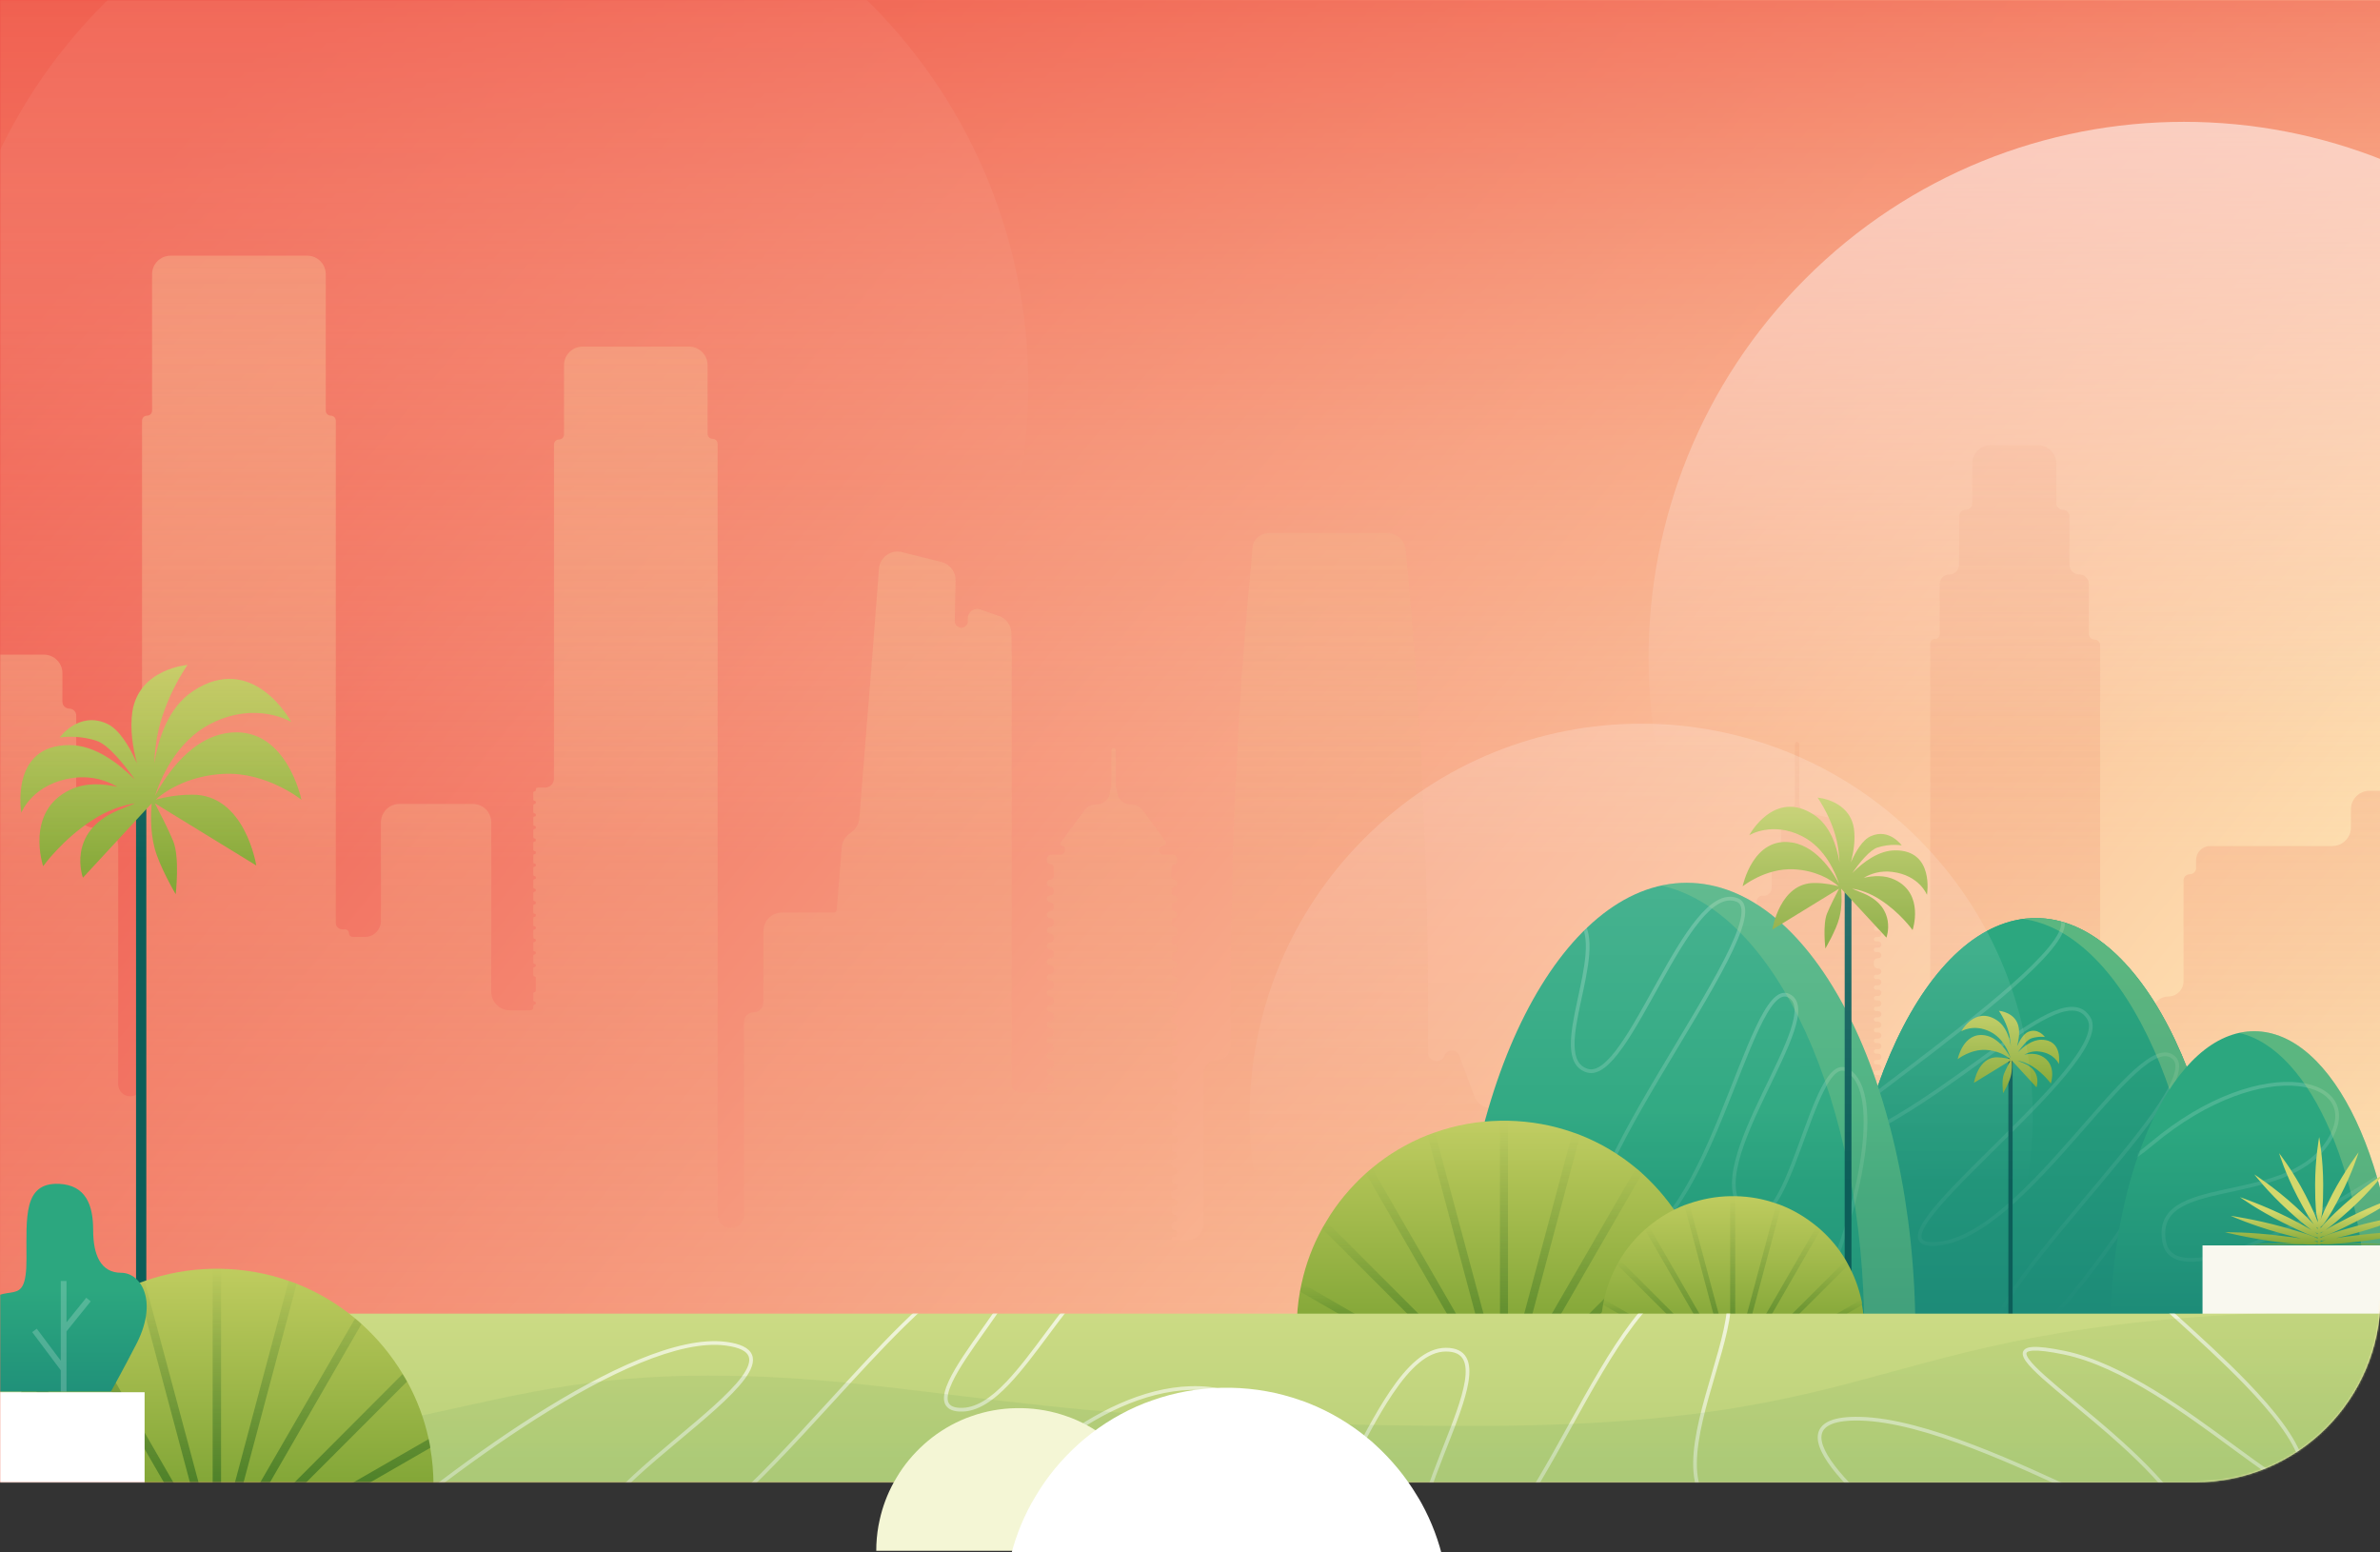 <?xml version="1.0" encoding="UTF-8" standalone="no"?>
<svg
   xmlns:dc="http://purl.org/dc/elements/1.1/"
   xmlns:cc="http://creativecommons.org/ns#"
   xmlns:rdf="http://www.w3.org/1999/02/22-rdf-syntax-ns#"
   xmlns:svg="http://www.w3.org/2000/svg"
   xmlns="http://www.w3.org/2000/svg"
   xmlns:sodipodi="http://sodipodi.sourceforge.net/DTD/sodipodi-0.dtd"
   xmlns:inkscape="http://www.inkscape.org/namespaces/inkscape"
   width="1284.724"
   height="837.764"
   viewBox="0 0 1284.725 837.764"
   fill="none"
   version="1.1"
   id="svg379"
   sodipodi:docname="Group 39.svg"
   inkscape:version="1.0.1 (3bc2e813f5, 2020-09-07)">
  <rect x="0" y="0" width="1284.725" height="837.764" fill="#333333" stroke="none"/>
  <sodipodi:namedview
     pagecolor="#ffffff"
     bordercolor="#666666"
     borderopacity="1"
     objecttolerance="10"
     gridtolerance="10"
     guidetolerance="10"
     inkscape:pageopacity="0"
     inkscape:pageshadow="2"
     inkscape:window-width="1920"
     inkscape:window-height="1017"
     id="namedview381"
     showgrid="false"
     fit-margin-top="0"
     fit-margin-left="0"
     fit-margin-right="0"
     fit-margin-bottom="0"
     units="px"
     inkscape:zoom="0.46398317"
     inkscape:cx="663.69866"
     inkscape:cy="785.51631"
     inkscape:window-x="-8"
     inkscape:window-y="-8"
     inkscape:window-maximized="1"
     inkscape:current-layer="svg379" />
  <path
     d="M 1285,0 H 0 v 800 h 1185 c 55.23,0 100,-44.772 100,-100 z"
     fill="url(#paint0_linear)"
     id="path2"
     style="fill:url(#paint0_linear)" />
  <mask
     id="mask0"
     mask-type="alpha"
     maskUnits="userSpaceOnUse"
     x="0"
     y="0"
     width="1285"
     height="800">
    <path
       d="M 1285,0 H 0 v 800 h 1185 c 55.23,0 100,-44.772 100,-100 z"
       fill="url(#paint1_linear)"
       id="path4" />
  </mask>
  <g
     mask="url(#mask0)"
     id="g129">
    <path
       d="m 1325.57,344.525 h -10.83 c -2.24,0 -4.06,1.818 -4.06,4.061 v 244.278 c 0,3.084 -2.5,5.584 -5.59,5.584 -3.08,0 -5.58,-2.5 -5.58,-5.584 V 436.796 c 0,-5.523 -4.48,-10 -10,-10 h -10.46 c -5.52,0 -10,4.477 -10,10 v 9.794 c 0,5.523 -4.48,10 -10,10 h -65.98 c -4.21,0 -7.62,3.41 -7.62,7.617 v 4.234 c 0,1.869 -1.51,3.384 -3.38,3.384 -1.87,0 -3.39,1.515 -3.39,3.385 v 54.343 c 0,4.58 -3.71,8.292 -8.29,8.292 -4.58,0 -8.29,3.713 -8.29,8.292 v 36.217 c 0,5.523 -4.48,10 -10,10 h -0.99 c -5.52,0 -10,4.477 -10,10 v 52.975 c 0,2.056 -1.66,3.723 -3.72,3.723 -2.06,0 -3.72,-1.667 -3.72,-3.723 V 348.248 c 0,-1.682 -1.37,-3.046 -3.05,-3.046 -1.68,0 -3.05,-1.364 -3.05,-3.046 v -26.919 c 0,-2.897 -2.34,-5.246 -5.24,-5.246 -2.9,0 -5.25,-2.349 -5.25,-5.246 v -26.072 c 0,-1.963 -1.59,-3.554 -3.55,-3.554 -1.96,0 -3.55,-1.591 -3.55,-3.554 v -21.318 c 0,-5.523 -4.48,-10 -10,-10 h -25.36 c -5.52,0 -10,4.477 -10,10 v 21.318 c 0,1.963 -1.59,3.554 -3.55,3.554 -1.96,0 -3.56,1.591 -3.56,3.554 v 26.072 c 0,2.897 -2.34,5.246 -5.24,5.246 -2.9,0 -5.25,2.349 -5.25,5.246 v 27.088 c 0,1.402 -1.13,2.538 -2.54,2.538 -1.4,0 -2.53,1.137 -2.53,2.539 v 209.236 c 0,3.271 -2.66,5.923 -5.93,5.923 -3.27,0 -5.92,2.651 -5.92,5.923 v 83.291 c 0,4.019 -3.26,7.277 -7.28,7.277 h -6.6 c -0.37,0 -0.67,-0.304 -0.67,-0.678 0,-0.374 -0.31,-0.677 -0.68,-0.677 h -2.2 c -0.65,0 -1.18,-0.53 -1.18,-1.185 0,-0.654 0.53,-1.185 1.18,-1.185 h 1.18 c 0.94,0 1.7,-0.758 1.7,-1.692 0,-0.935 -0.76,-1.693 -1.7,-1.693 h -1.01 c -0.75,0 -1.35,-0.607 -1.35,-1.355 0,-0.747 0.6,-1.354 1.35,-1.354 h 1.01 c 0.94,0 1.7,-0.758 1.7,-1.693 0,-0.935 -0.76,-1.692 -1.7,-1.692 h -1.18 c -0.65,0 -1.18,-0.531 -1.18,-1.185 0,-0.655 0.53,-1.185 1.18,-1.185 h 1.18 c 0.94,0 1.7,-0.758 1.7,-1.693 0,-0.935 -0.76,-1.693 -1.7,-1.693 h -1.18 c -0.65,0 -1.18,-0.531 -1.18,-1.185 0,-0.654 0.53,-1.185 1.18,-1.185 h 1.18 c 0.94,0 1.7,-0.758 1.7,-1.693 0,-0.935 -0.76,-1.693 -1.7,-1.693 h -1.18 c -0.65,0 -1.18,-0.53 -1.18,-1.185 0,-0.654 0.53,-1.185 1.18,-1.185 h 1.18 c 0.94,0 1.7,-0.758 1.7,-1.692 0,-0.935 -0.76,-1.693 -1.7,-1.693 h -1.18 c -0.65,0 -1.18,-0.531 -1.18,-1.185 0,-0.655 0.53,-1.185 1.18,-1.185 h 1.18 c 0.94,0 1.7,-0.758 1.7,-1.693 0,-0.935 -0.76,-1.693 -1.7,-1.693 h -1.18 c -0.65,0 -1.18,-0.53 -1.18,-1.185 0,-0.654 0.53,-1.185 1.18,-1.185 h 1.18 c 0.94,0 1.7,-0.758 1.7,-1.693 0,-0.935 -0.76,-1.692 -1.7,-1.692 h -1.18 c -0.65,0 -1.18,-0.531 -1.18,-1.185 0,-0.655 0.53,-1.185 1.18,-1.185 h 1.18 c 0.94,0 1.7,-0.758 1.7,-1.693 0,-0.935 -0.76,-1.693 -1.7,-1.693 h -1.18 c -0.65,0 -1.18,-0.531 -1.18,-1.185 0,-0.654 0.53,-1.185 1.18,-1.185 h 1.18 c 0.94,0 1.7,-0.758 1.7,-1.693 0,-0.935 -0.76,-1.693 -1.7,-1.693 h -1.18 c -0.65,0 -1.18,-0.53 -1.18,-1.185 0,-0.654 0.53,-1.185 1.18,-1.185 h 1.18 c 0.94,0 1.7,-0.758 1.7,-1.692 0,-0.935 -0.76,-1.693 -1.7,-1.693 h -0.33 c -1.13,0 -2.03,-0.91 -2.03,-2.031 v -0.678 c 0,-1.122 0.9,-2.031 2.03,-2.031 h 0.33 c 0.94,0 1.7,-0.758 1.7,-1.693 0,-0.935 -0.76,-1.693 -1.7,-1.693 h -1.18 c -0.65,0 -1.18,-0.53 -1.18,-1.185 0,-0.654 0.53,-1.185 1.18,-1.185 h 1.18 c 0.94,0 1.7,-0.758 1.7,-1.693 0,-0.935 -0.76,-1.692 -1.7,-1.692 h -1.18 c -0.65,0 -1.18,-0.531 -1.18,-1.185 0,-0.655 0.53,-1.185 1.18,-1.185 h 1.18 c 0.94,0 1.7,-0.758 1.7,-1.693 0,-0.935 -0.76,-1.693 -1.7,-1.693 h -1.18 c -0.65,0 -1.18,-0.531 -1.18,-1.185 0,-0.654 0.53,-1.185 1.18,-1.185 h 1.18 c 0.94,0 1.7,-0.758 1.7,-1.693 0,-0.935 -0.76,-1.693 -1.7,-1.693 h -1.18 c -0.65,0 -1.18,-0.53 -1.18,-1.185 0,-0.654 0.53,-1.185 1.18,-1.185 h 1.18 c 0.94,0 1.7,-0.758 1.7,-1.692 0,-0.935 -0.76,-1.693 -1.7,-1.693 h -1.18 c -0.65,0 -1.18,-0.531 -1.18,-1.185 0,-0.655 0.53,-1.185 1.18,-1.185 h 1.18 c 0.94,0 1.7,-0.758 1.7,-1.693 0,-0.935 -0.76,-1.693 -1.7,-1.693 h -1.18 c -0.65,0 -1.18,-0.53 -1.18,-1.185 0,-0.654 0.53,-1.185 1.18,-1.185 h 1.18 c 0.94,0 1.7,-0.758 1.7,-1.693 0,-0.935 -0.76,-1.692 -1.7,-1.692 h -1.18 c -0.65,0 -1.18,-0.531 -1.18,-1.185 0,-0.655 0.53,-1.185 1.18,-1.185 h 1.18 c 0.94,0 1.7,-0.758 1.7,-1.693 0,-0.935 -0.76,-1.693 -1.7,-1.693 h -1.18 c -0.65,0 -1.18,-0.531 -1.18,-1.185 0,-0.655 0.53,-1.185 1.18,-1.185 h 1.18 c 0.94,0 1.7,-0.758 1.7,-1.693 0,-0.935 -0.76,-1.693 -1.7,-1.693 h -1.18 c -0.65,0 -1.18,-0.53 -1.18,-1.185 0,-0.654 0.53,-1.185 1.18,-1.185 h 1.18 c 0.94,0 1.7,-0.758 1.7,-1.692 0,-0.935 -0.76,-1.693 -1.7,-1.693 h -1.18 c -0.65,0 -1.18,-0.531 -1.18,-1.185 0,-0.655 0.53,-1.185 1.18,-1.185 h 1.18 c 0.94,0 1.7,-0.758 1.7,-1.693 0,-0.935 -0.76,-1.693 -1.7,-1.693 h -1.18 c -0.65,0 -1.18,-0.53 -1.18,-1.185 0,-0.654 0.53,-1.185 1.18,-1.185 h 1.18 c 0.94,0 1.7,-0.758 1.7,-1.693 0,-0.935 -0.76,-1.692 -1.7,-1.692 h -1.18 c -0.65,0 -1.18,-0.531 -1.18,-1.185 0,-0.655 0.53,-1.185 1.18,-1.185 h 1.18 c 0.94,0 1.7,-0.758 1.7,-1.693 0,-0.935 -0.76,-1.693 -1.7,-1.693 h -0.33 c -1.13,0 -2.03,-0.909 -2.03,-2.031 v -1.355 c 0,-1.122 0.9,-2.031 2.03,-2.031 h 0.33 c 0.94,0 1.7,-0.758 1.7,-1.693 0,-0.935 -0.76,-1.693 -1.7,-1.693 h -1.18 c -0.65,0 -1.18,-0.53 -1.18,-1.185 0,-0.654 0.53,-1.185 1.18,-1.185 h 1.18 c 0.94,0 1.7,-0.758 1.7,-1.693 0,-0.934 -0.76,-1.692 -1.7,-1.692 h -1.18 c -0.65,0 -1.18,-0.531 -1.18,-1.185 0,-0.655 0.53,-1.185 1.18,-1.185 h 1.18 c 0.94,0 1.7,-0.758 1.7,-1.693 0,-0.935 -0.76,-1.693 -1.7,-1.693 h -1.18 c -0.65,0 -1.18,-0.531 -1.18,-1.185 0,-0.654 0.53,-1.185 1.18,-1.185 h 1.18 c 0.94,0 1.7,-0.758 1.7,-1.693 0,-0.935 -0.76,-1.693 -1.7,-1.693 h -0.33 c -1.13,0 -2.03,-0.909 -2.03,-2.03 v -2.202 c 0,-0.841 -0.69,-1.523 -1.53,-1.523 -0.84,0 -1.52,-0.682 -1.52,-1.523 v -2.201 c 0,-2.057 -1.67,-3.725 -3.72,-3.725 h -0.34 c -2.25,0 -4.06,-1.818 -4.06,-4.061 v -10.837 c 0,-1.682 -1.367,-3.046 -3.049,-3.046 -1.683,0 -3.047,-1.363 -3.047,-3.046 v -11.585 c 0,-4.701 -3.274,-8.767 -7.867,-9.77 l -10.748,-2.345 c -2.575,-0.595 -4.4,-2.888 -4.4,-5.532 v -31.542 c 0,-0.654 -0.53,-1.184 -1.184,-1.184 -0.654,0 -1.185,0.53 -1.185,1.184 v 31.901 c 0,1.956 -1.816,3.406 -3.723,2.972 -1.907,-0.433 -3.723,1.016 -3.723,2.972 v 23.437 c 0,1.402 -1.136,2.538 -2.538,2.538 -1.402,0 -2.538,1.137 -2.538,2.539 v 11.344 c 0,2.243 -1.819,4.061 -4.062,4.061 h -0.845 c -1.776,0 -3.216,1.44 -3.216,3.217 v 1.693 c 0,0.841 -0.682,1.523 -1.523,1.523 -0.841,0 -1.523,0.682 -1.523,1.523 v 1.355 c 0,1.589 -1.289,2.878 -2.878,2.878 h -29.768 c -5.522,0 -10,4.477 -10,10 v 17.58 c 0,5.523 -4.477,10 -10,10 H 867.83 c -1.242,0 -2.473,0.232 -3.63,0.683 l -30.403,11.844 c -1.022,0.409 -1.692,1.399 -1.692,2.5 v 11.721 c 0,1.495 1.213,2.708 2.708,2.708 h 0.676 c 1.122,0 2.031,0.909 2.031,2.031 0,1.122 -0.909,2.031 -2.031,2.031 h -1.352 c -1.122,0 -2.032,0.91 -2.032,2.032 0,1.122 0.91,2.031 2.032,2.031 h 1.352 c 1.122,0 2.031,0.91 2.031,2.032 0,1.121 -0.909,2.031 -2.031,2.031 h -1.352 c -1.122,0 -2.032,0.909 -2.032,2.031 0,1.122 0.91,2.032 2.032,2.032 h 1.352 c 1.122,0 2.031,0.909 2.031,2.031 0,1.122 -0.909,2.031 -2.031,2.031 h -1.352 c -1.122,0 -2.032,0.91 -2.032,2.032 0,1.122 0.91,2.031 2.032,2.031 h 1.352 c 1.122,0 2.031,0.91 2.031,2.032 0,1.122 -0.909,2.031 -2.031,2.031 h -1.352 c -1.122,0 -2.032,0.91 -2.032,2.031 0,1.122 0.91,2.032 2.032,2.032 h 1.86 c 0.841,0 1.523,0.682 1.523,1.523 0,0.842 -0.682,1.524 -1.523,1.524 h -30.778 c -4.183,0 -7.924,-2.603 -9.377,-6.525 l -8.052,-21.73 c -1.401,-3.779 -6.749,-3.773 -8.14,0.01 -1.696,4.612 -8.822,3.289 -8.812,-1.625 0.007,-3.361 0.007,-6.721 0.007,-10.081 0,-4.74 0,-9.48 0,-14.22 0,-13.542 0,-27.085 -0.338,-40.627 0,-5.756 -0.339,-11.85 -0.339,-17.606 -0.338,-12.527 -0.677,-25.054 -1.354,-37.919 -0.338,-6.094 -0.338,-12.188 -0.677,-18.283 -0.676,-11.849 -1.015,-23.361 -1.692,-35.21 0,-1.355 -0.338,-2.709 -0.338,-4.063 -0.677,-10.496 -1.354,-20.653 -2.031,-31.148 -1.354,-18.96 -3.046,-37.919 -4.738,-56.879 -0.124,-1.729 -0.292,-3.503 -0.473,-5.289 -0.528,-5.22 -4.946,-9.269 -10.193,-9.269 h -63.42 c -4.854,0 -9.174,3.61 -9.174,8.464 -0.338,4.063 -0.677,8.125 -1.015,12.188 -0.339,3.386 -0.677,7.11 -1.016,10.496 -0.676,6.432 -1.015,12.865 -1.692,19.298 -0.338,3.047 -0.338,5.756 -0.677,8.803 -0.338,5.417 -0.677,10.834 -1.353,16.251 -0.339,2.37 -0.339,4.74 -0.339,6.771 -0.338,7.11 -1.015,14.22 -1.354,20.991 0,2.37 -0.338,4.74 -0.338,7.11 -0.339,7.448 -0.677,14.558 -1.016,22.007 0,1.692 -0.338,3.047 -0.338,4.74 -0.338,6.771 -0.677,13.881 -1.015,20.652 0,1.354 0,2.709 0,4.063 -0.339,7.787 -0.677,15.574 -0.677,23.361 0,1.693 0,3.047 0,4.74 -0.339,8.125 -0.339,16.251 -0.677,24.038 v 1.016 c 0,8.125 -0.338,16.251 -0.338,24.038 0,1.015 0,2.031 0,3.047 0,8.125 0,16.251 0,24.376 0,1.016 0,2.37 0,3.386 0,2.412 0,4.825 0,7.281 0,4.019 -3.258,7.277 -7.277,7.277 -4.019,0 -7.277,3.258 -7.277,7.277 v 81.261 c 0,4.766 -3.864,8.63 -8.631,8.63 h -7.784 c -0.467,0 -0.846,-0.378 -0.846,-0.846 0,-0.467 0.379,-0.846 0.846,-0.846 h 0.677 c 0.841,0 1.523,-0.682 1.523,-1.523 v -0.678 c 0,-0.842 -0.682,-1.523 -1.523,-1.523 -0.841,0 -1.523,-0.682 -1.523,-1.524 v -1.355 c 0,-0.841 0.682,-1.523 1.523,-1.523 0.841,0 1.523,-0.682 1.523,-1.523 v -0.678 c 0,-0.841 -0.682,-1.523 -1.523,-1.523 -0.841,0 -1.523,-0.682 -1.523,-1.523 v -1.694 c 0,-0.841 0.682,-1.523 1.523,-1.523 0.841,0 1.523,-0.682 1.523,-1.523 v -0.678 c 0,-0.841 -0.682,-1.523 -1.523,-1.523 -0.841,0 -1.523,-0.682 -1.523,-1.523 v -1.694 c 0,-0.841 0.682,-1.523 1.523,-1.523 0.841,0 1.523,-0.682 1.523,-1.523 v -0.678 c 0,-0.841 -0.682,-1.523 -1.523,-1.523 -0.841,0 -1.523,-0.682 -1.523,-1.523 v -1.694 c 0,-0.841 0.682,-1.523 1.523,-1.523 0.841,0 1.523,-0.682 1.523,-1.523 v -0.678 c 0,-0.842 -0.682,-1.523 -1.523,-1.523 -0.841,0 -1.523,-0.682 -1.523,-1.524 v -1.693 c 0,-0.841 0.682,-1.523 1.523,-1.523 0.841,0 1.523,-0.682 1.523,-1.523 v -0.679 c 0,-0.841 -0.682,-1.523 -1.523,-1.523 -0.841,0 -1.523,-0.681 -1.523,-1.523 v -1.693 c 0,-0.842 0.682,-1.523 1.523,-1.523 0.841,0 1.523,-0.682 1.523,-1.524 v -0.678 c 0,-0.841 -0.682,-1.523 -1.523,-1.523 -0.841,0 -1.523,-0.682 -1.523,-1.523 v -1.694 c 0,-0.841 0.682,-1.523 1.523,-1.523 0.841,0 1.523,-0.682 1.523,-1.523 v -0.678 c 0,-0.841 -0.682,-1.523 -1.523,-1.523 -0.841,0 -1.523,-0.682 -1.523,-1.523 v -1.694 c 0,-0.841 0.682,-1.523 1.523,-1.523 0.841,0 1.523,-0.682 1.523,-1.523 v -0.678 c 0,-0.841 -0.682,-1.523 -1.523,-1.523 -0.841,0 -1.523,-0.682 -1.523,-1.523 V 593.2 c 0,-0.841 0.682,-1.523 1.523,-1.523 0.841,0 1.523,-0.682 1.523,-1.523 v -0.678 c 0,-0.841 -0.682,-1.523 -1.523,-1.523 -0.841,0 -1.523,-0.682 -1.523,-1.523 v -1.694 c 0,-0.841 0.682,-1.523 1.523,-1.523 0.841,0 1.523,-0.682 1.523,-1.523 v -2.032 c 0,-0.842 -0.682,-1.523 -1.523,-1.523 -0.841,0 -1.523,-0.682 -1.523,-1.524 v -1.693 c 0,-0.841 0.682,-1.523 1.523,-1.523 0.841,0 1.523,-0.682 1.523,-1.523 v -0.678 c 0,-0.842 -0.682,-1.524 -1.523,-1.524 -0.841,0 -1.523,-0.681 -1.523,-1.523 v -2.032 c 0,-0.841 0.682,-1.523 1.523,-1.523 0.841,0 1.523,-0.682 1.523,-1.523 v -0.678 c 0,-0.841 -0.682,-1.523 -1.523,-1.523 -0.841,0 -1.523,-0.682 -1.523,-1.523 v -1.694 c 0,-0.841 0.682,-1.523 1.523,-1.523 0.841,0 1.523,-0.682 1.523,-1.523 v -0.678 c 0,-0.841 -0.682,-1.523 -1.523,-1.523 -0.841,0 -1.523,-0.682 -1.523,-1.523 v -1.694 c 0,-0.841 0.682,-1.523 1.523,-1.523 0.841,0 1.523,-0.682 1.523,-1.523 v -0.678 c 0,-0.842 -0.682,-1.524 -1.523,-1.524 -0.841,0 -1.523,-0.681 -1.523,-1.523 v -1.693 c 0,-0.841 0.682,-1.523 1.523,-1.523 0.841,0 1.523,-0.682 1.523,-1.523 v -0.679 c 0,-0.841 -0.682,-1.523 -1.523,-1.523 -0.841,0 -1.523,-0.682 -1.523,-1.523 v -1.693 c 0,-0.842 0.682,-1.524 1.523,-1.524 0.841,0 1.523,-0.681 1.523,-1.523 v -0.678 c 0,-0.841 -0.682,-1.523 -1.523,-1.523 -0.841,0 -1.523,-0.682 -1.523,-1.523 v -1.694 c 0,-0.841 0.682,-1.523 1.523,-1.523 0.841,0 1.523,-0.682 1.523,-1.523 v -0.678 c 0,-0.841 -0.682,-1.523 -1.523,-1.523 -0.841,0 -1.523,-0.682 -1.523,-1.523 v -1.694 c 0,-0.841 0.682,-1.523 1.523,-1.523 0.841,0 1.523,-0.682 1.523,-1.523 v -0.678 c 0,-0.841 -0.682,-1.523 -1.523,-1.523 -0.841,0 -1.523,-0.682 -1.523,-1.523 v -1.694 c 0,-0.841 0.682,-1.523 1.523,-1.523 0.841,0 1.523,-0.682 1.523,-1.523 v -2.032 c 0,-0.841 -0.682,-1.523 -1.523,-1.523 -0.841,0 -1.523,-0.682 -1.523,-1.523 v -1.694 c 0,-0.841 0.682,-1.523 1.523,-1.523 0.841,0 1.523,-0.682 1.523,-1.523 v -0.678 c 0,-0.842 -0.682,-1.524 -1.523,-1.524 -0.841,0 -1.523,-0.681 -1.523,-1.523 v -1.693 c 0,-0.842 0.682,-1.523 1.523,-1.523 0.841,0 1.523,-0.682 1.523,-1.524 v -0.678 c 0,-0.841 -0.682,-1.523 -1.523,-1.523 -0.841,0 -1.523,-0.682 -1.523,-1.523 v -1.693 c 0,-0.842 0.682,-1.524 1.523,-1.524 0.841,0 1.523,-0.681 1.523,-1.523 v -0.678 c 0,-0.841 -0.682,-1.523 -1.523,-1.523 -0.841,0 -1.523,-0.682 -1.523,-1.523 v -5.418 c 0,-0.841 0.682,-1.523 1.523,-1.523 0.841,0 1.523,-0.682 1.523,-1.523 v -1.016 c 0,-1.403 -1.137,-2.539 -2.539,-2.539 h -4.906 c -1.309,0 -2.37,-1.061 -2.37,-2.37 v -0.558 c 0,-1.001 0.811,-1.812 1.812,-1.812 1.49,0 2.344,-1.697 1.456,-2.893 l -12.141,-16.36 c -1.445,-1.945 -3.725,-3.093 -6.148,-3.093 h -0.207 c -4.114,0 -7.449,-3.334 -7.449,-7.448 0,-0.748 -0.677,-1.622 -0.677,-2.37 v -19.468 c 0,-0.654 -0.53,-1.184 -1.184,-1.184 -0.654,0 -1.185,0.53 -1.185,1.184 v 19.521 c 0,0.719 -0.676,1.598 -0.676,2.317 0,4.114 -3.335,7.448 -7.449,7.448 h -0.207 c -2.423,0 -4.703,1.148 -6.148,3.094 l -12.812,17.263 c -0.61,0.822 -0.023,1.989 1.001,1.989 0.688,0 1.246,0.558 1.246,1.246 v 1.124 c 0,1.309 -1.061,2.37 -2.37,2.37 h -4.906 c -1.402,0 -2.539,1.136 -2.539,2.539 v 0.678 c 0,1.028 0.833,1.861 1.861,1.861 1.028,0 1.862,0.834 1.862,1.862 v 4.741 c 0,1.028 -0.834,1.861 -1.862,1.861 -1.028,0 -1.861,0.834 -1.861,1.862 0,1.028 0.833,1.862 1.861,1.862 1.028,0 1.862,0.834 1.862,1.862 v 1.017 c 0,1.028 -0.834,1.861 -1.862,1.861 -1.028,0 -1.861,0.834 -1.861,1.862 0,1.029 0.833,1.863 1.861,1.863 1.028,0 1.862,0.833 1.862,1.861 v 1.017 c 0,1.028 -0.834,1.861 -1.862,1.861 -1.028,0 -1.861,0.834 -1.861,1.863 0,1.028 0.833,1.862 1.861,1.862 1.028,0 1.862,0.833 1.862,1.861 v 1.017 c 0,1.028 -0.834,1.862 -1.862,1.862 -1.028,0 -1.861,0.834 -1.861,1.862 0,1.028 0.833,1.862 1.861,1.862 1.028,0 1.862,0.833 1.862,1.861 v 1.017 c 0,1.028 -0.834,1.862 -1.862,1.862 -1.028,0 -1.861,0.834 -1.861,1.862 0,1.028 0.833,1.862 1.861,1.862 1.028,0 1.862,0.833 1.862,1.861 v 1.017 c 0,1.028 -0.834,1.862 -1.862,1.862 -1.028,0 -1.861,0.834 -1.861,1.862 0,1.028 0.833,1.862 1.861,1.862 1.028,0 1.862,0.833 1.862,1.862 v 1.016 c 0,1.029 -0.834,1.862 -1.862,1.862 -1.028,0 -1.861,0.834 -1.861,1.862 0,1.028 0.833,1.862 1.861,1.862 1.028,0 1.862,0.834 1.862,1.862 v 1.017 c 0,1.028 -0.834,1.861 -1.862,1.861 -1.028,0 -1.861,0.834 -1.861,1.862 0,1.028 0.833,1.862 1.861,1.862 1.028,0 1.862,0.834 1.862,1.862 v 1.017 c 0,1.028 -0.834,1.861 -1.862,1.861 -1.028,0 -1.861,0.834 -1.861,1.862 0,1.028 0.833,1.862 1.861,1.862 1.028,0 1.862,0.834 1.862,1.862 v 1.017 c 0,1.028 -0.834,1.861 -1.862,1.861 -1.028,0 -1.861,0.834 -1.861,1.862 0,1.029 0.833,1.863 1.861,1.863 1.028,0 1.862,0.833 1.862,1.861 v 1.017 c 0,1.028 -0.834,1.861 -1.862,1.861 -1.028,0 -1.861,0.835 -1.861,1.863 0,1.028 0.833,1.862 1.861,1.862 1.028,0 1.862,0.833 1.862,1.861 v 1.017 c 0,1.028 -0.834,1.862 -1.862,1.862 -1.028,0 -1.861,0.834 -1.861,1.862 0,1.028 0.833,1.862 1.861,1.862 1.028,0 1.862,0.833 1.862,1.861 v 1.017 c 0,1.028 -0.834,1.862 -1.862,1.862 -1.028,0 -1.861,0.834 -1.861,1.862 0,1.028 0.833,1.862 1.861,1.862 1.028,0 1.862,0.833 1.862,1.861 v 1.017 c 0,1.028 -0.834,1.862 -1.862,1.862 -1.028,0 -1.861,0.834 -1.861,1.862 0,1.028 0.833,1.862 1.861,1.862 h 1.354 c 0.28,0 0.508,0.227 0.508,0.508 0,0.28 -0.228,0.508 -0.508,0.508 h -17.767 c -2.431,0 -4.402,-1.971 -4.402,-4.402 v -3.724 -4.74 -3.724 -4.74 -3.724 -4.74 -3.724 -4.74 -3.724 -4.74 -3.724 -4.74 -3.725 -4.739 -3.725 -4.74 -3.724 -4.74 -3.724 -4.74 -3.724 -4.74 -3.724 -4.402 -3.724 -4.74 -3.724 -4.74 -3.724 -4.74 -3.724 -4.401 -3.725 -4.74 -3.724 -4.74 -3.724 -4.74 -3.724 -4.74 -3.724 -4.74 -3.724 -4.74 -3.724 -4.74 -3.725 -4.739 -3.725 -4.74 -3.724 -4.74 -3.724 -4.74 -3.724 -4.74 l -0.173,-7.291 c -0.1,-4.167 -2.774,-7.836 -6.711,-9.206 l -10.079,-3.507 c -3.291,-1.145 -6.728,1.298 -6.728,4.783 v 1.546 c 0,1.943 -1.575,3.518 -3.518,3.518 -1.971,0 -3.557,-1.619 -3.518,-3.589 l 0.444,-21.96 c 0.094,-4.662 -3.047,-8.771 -7.572,-9.903 l -21.387,-5.348 c -6.009,-1.503 -11.925,2.763 -12.397,8.939 l -3.159,41.341 -0.338,4.74 -0.339,3.724 -0.338,4.74 -0.339,3.724 -0.338,4.74 -0.339,3.724 -0.338,4.74 -0.338,3.724 -0.339,4.74 -0.338,3.725 -0.339,4.739 -0.338,3.725 -0.339,4.74 -0.338,3.724 -0.339,4.74 -0.338,3.724 -0.339,4.74 -0.338,3.724 -0.338,4.74 -0.339,3.724 -0.338,4.74 -0.339,3.724 -0.019,0.264 c -0.203,2.847 -1.614,5.472 -3.876,7.213 l -1.745,1.342 c -2.227,1.714 -3.621,4.292 -3.837,7.094 l -0.338,3.724 -0.338,4.74 -0.339,3.724 -0.338,4.74 -0.339,3.724 -0.338,4.74 -0.339,3.724 -0.338,4.402 c 0,0.935 -0.758,1.693 -1.693,1.693 h -27.906 c -5.523,0 -10,4.477 -10,10 v 38.585 c 0,2.898 -2.349,5.246 -5.246,5.246 -2.897,0 -5.246,2.349 -5.246,5.246 v 104.113 c 0,3.926 -3.182,7.108 -7.108,7.108 -3.925,0 -7.107,-3.182 -7.107,-7.108 V 239.569 c 0,-1.496 -1.212,-2.708 -2.708,-2.708 -1.495,0 -2.707,-1.212 -2.707,-2.708 v -37.061 c 0,-5.523 -4.478,-10 -10,-10 h -57.506 c -5.523,0 -10,4.477 -10,10 v 37.4 c 0,1.495 -1.212,2.708 -2.708,2.708 -1.495,0 -2.707,1.212 -2.707,2.707 v 180.289 c 0,2.71 -2.198,4.907 -4.908,4.907 h -3.892 c -0.561,0 -1.016,0.455 -1.016,1.016 v 0.339 c 0,0.374 -0.303,0.677 -0.677,0.677 -0.373,0 -0.676,0.303 -0.676,0.676 v 3.725 c 0,0.374 0.303,0.677 0.676,0.677 0.374,0 0.677,0.303 0.677,0.677 v 0.339 c 0,0.374 -0.303,0.677 -0.677,0.677 -0.373,0 -0.676,0.303 -0.676,0.677 v 3.724 c 0,0.374 0.303,0.677 0.676,0.677 0.374,0 0.677,0.303 0.677,0.677 V 440 c 0,0.374 -0.303,0.677 -0.677,0.677 -0.373,0 -0.676,0.303 -0.676,0.677 v 3.725 c 0,0.374 0.303,0.677 0.676,0.677 0.374,0 0.677,0.303 0.677,0.676 v 0.34 c 0,0.373 -0.303,0.676 -0.677,0.676 -0.373,0 -0.676,0.303 -0.676,0.677 v 3.725 c 0,0.374 0.303,0.677 0.676,0.677 0.374,0 0.677,0.303 0.677,0.677 v 0.339 c 0,0.374 -0.303,0.677 -0.677,0.677 -0.373,0 -0.676,0.303 -0.676,0.677 v 3.724 c 0,0.374 0.303,0.677 0.676,0.677 0.374,0 0.677,0.303 0.677,0.677 v 0.339 c 0,0.374 -0.303,0.677 -0.677,0.677 -0.373,0 -0.676,0.303 -0.676,0.677 v 3.725 c 0,0.373 0.303,0.677 0.676,0.677 0.374,0 0.677,0.303 0.677,0.676 v 0.339 c 0,0.374 -0.303,0.677 -0.677,0.677 -0.373,0 -0.676,0.303 -0.676,0.677 v 3.725 c 0,0.374 0.303,0.677 0.676,0.677 0.374,0 0.677,0.303 0.677,0.677 v 0.339 c 0,0.374 -0.303,0.677 -0.677,0.677 -0.373,0 -0.676,0.303 -0.676,0.677 v 3.724 c 0,0.374 0.303,0.677 0.676,0.677 0.374,0 0.677,0.303 0.677,0.677 v 0.339 c 0,0.374 -0.303,0.677 -0.677,0.677 -0.373,0 -0.676,0.303 -0.676,0.677 v 3.725 c 0,0.373 0.303,0.676 0.676,0.676 0.374,0 0.677,0.303 0.677,0.677 v 0.339 c 0,0.374 -0.303,0.677 -0.677,0.677 -0.373,0 -0.676,0.303 -0.676,0.677 v 3.725 c 0,0.374 0.303,0.677 0.676,0.677 0.374,0 0.677,0.303 0.677,0.677 v 0.339 c 0,0.374 -0.303,0.677 -0.677,0.677 -0.373,0 -0.676,0.303 -0.676,0.676 v 3.725 c 0,0.374 0.303,0.677 0.676,0.677 0.374,0 0.677,0.303 0.677,0.677 v 0.339 c 0,0.374 -0.303,0.677 -0.677,0.677 -0.373,0 -0.676,0.303 -0.676,0.677 v 3.724 c 0,0.374 0.303,0.677 0.676,0.677 0.374,0 0.677,0.303 0.677,0.677 v 0.339 c 0,0.374 -0.303,0.677 -0.677,0.677 -0.373,0 -0.676,0.303 -0.676,0.677 v 3.725 c 0,0.374 0.303,0.677 0.676,0.677 0.374,0 0.677,0.303 0.677,0.677 v 0.339 c 0,0.373 -0.303,0.676 -0.677,0.676 -0.373,0 -0.676,0.304 -0.676,0.677 v 3.725 c 0,0.374 0.303,0.677 0.676,0.677 0.374,0 0.677,0.303 0.677,0.677 v 0.339 c 0,0.374 -0.303,0.677 -0.677,0.677 -0.373,0 -0.676,0.303 -0.676,0.677 v 3.724 c 0,0.374 0.303,0.677 0.676,0.677 0.374,0 0.677,0.303 0.677,0.677 v 7.11 c 0,0.374 -0.303,0.677 -0.677,0.677 -0.373,0 -0.676,0.303 -0.676,0.677 v 3.725 c 0,0.374 0.303,0.677 0.676,0.677 0.374,0 0.677,0.303 0.677,0.677 v 0.339 c 0,0.374 -0.303,0.677 -0.677,0.677 -0.373,0 -0.676,0.303 -0.676,0.677 v 0.846 c 0,0.842 -0.683,1.524 -1.524,1.524 h -11.153 c -5.523,0 -10,-4.477 -10,-10 v -91.388 c 0,-5.523 -4.477,-10 -10,-10 h -39.568 c -5.522,0 -10,4.477 -10,10 v 53.145 c 0,4.767 -3.864,8.631 -8.63,8.631 h -6.599 c -1.122,0 -2.032,-0.91 -2.032,-2.032 0,-1.122 -0.909,-2.031 -2.031,-2.031 h -1.523 c -1.962,0 -3.553,-1.591 -3.553,-3.554 V 370.933 227.042 c 0,-1.496 -1.213,-2.708 -2.708,-2.708 -1.495,0 -2.708,-1.212 -2.708,-2.708 V 148 c 0,-5.523 -4.477,-10 -10,-10 H 92.093 c -5.523,0 -10,4.477 -10,10 v 73.627 c 0,1.495 -1.212,2.707 -2.708,2.707 -1.495,0 -2.708,1.212 -2.708,2.708 v 358.205 c 0,3.551 -2.879,6.43 -6.431,6.43 -3.551,0 -6.431,-2.879 -6.431,-6.43 V 456.771 c 0,-5.523 -4.477,-10 -10,-10 h -2.676 c -5.523,0 -10,-4.477 -10,-10 v -50.604 c 0,-2.056 -1.667,-3.723 -3.723,-3.723 -2.056,0 -3.723,-1.667 -3.723,-3.723 v -15.394 c 0,-5.522 -4.477,-10 -10,-10 h -85.597 c -5.523,0 -10,4.478 -10,10 v 15.394 c 0,2.056 -1.667,3.723 -3.723,3.723 -2.056,0 -3.723,1.667 -3.723,3.723 v 220.225 c 0,5.523 -4.477,10 -10,10 h -4.369 c -5.523,0 -10,-4.477 -10,-10 V 475.054 c 0,-5.523 -4.477,-10 -10,-10 h -69.69 c -5.523,0 -10,4.477 -10,10 v 75.66 c 0,5.421 -4.394,9.815 -9.815,9.815 -5.421,0 -9.815,4.395 -9.815,9.815 v 77.198 c 0,3.178 -2.576,5.754 -5.754,5.754 -3.178,0 -5.754,-2.576 -5.754,-5.754 V 385.83 381.427 c 0,-1.308 -1.06,-2.369 -2.369,-2.369 h -1.353 c -0.561,0 -1.016,-0.454 -1.016,-1.015 0,-0.561 0.455,-1.016 1.016,-1.016 h 1.353 c 1.309,0 2.369,-1.061 2.369,-2.369 v -2.033 c 0,-1.309 -1.06,-2.369 -2.369,-2.369 h -1.353 c -0.561,0 -1.016,-0.455 -1.016,-1.016 0,-0.561 0.455,-1.016 1.016,-1.016 h 1.353 c 1.309,0 2.369,-1.06 2.369,-2.369 v -2.033 c 0,-1.308 -1.06,-2.369 -2.369,-2.369 h -1.353 c -0.561,0 -1.016,-0.455 -1.016,-1.016 0,-0.561 0.455,-1.015 1.016,-1.015 h 1.353 c 1.309,0 2.369,-1.061 2.369,-2.37 v -2.033 c 0,-1.308 -1.06,-2.369 -2.369,-2.369 h -1.692 c -0.374,0 -0.677,-0.303 -0.677,-0.677 0,-0.374 0.303,-0.677 0.677,-0.677 h 1.861 c 1.402,0 2.539,-1.137 2.539,-2.538 v -1.695 c 0,-1.402 -1.137,-2.538 -2.539,-2.538 h -1.522 c -0.561,0 -1.016,-0.455 -1.016,-1.016 0,-0.561 0.455,-1.016 1.016,-1.016 h 1.522 c 1.402,0 2.539,-1.136 2.539,-2.538 v -1.695 c 0,-1.402 -1.137,-2.538 -2.539,-2.538 h -1.522 c -0.561,0 -1.016,-0.455 -1.016,-1.016 0,-0.561 0.455,-1.015 1.016,-1.015 h 1.522 c 1.402,0 2.539,-1.137 2.539,-2.539 v -1.694 c 0,-1.402 -1.137,-2.539 -2.539,-2.539 h -1.522 c -0.561,0 -1.016,-0.454 -1.016,-1.015 0,-0.561 0.455,-1.016 1.016,-1.016 h 1.522 c 1.402,0 2.539,-1.137 2.539,-2.539 v -17.942 c 0,-3.287 -1.651,-6.326 -4.117,-8.499 -10.139,-8.93 -24.356,-28.008 -24.652,-54.307 v -0.677 -0.848 c 0,-1.588 -1.288,-2.876 -2.877,-2.876 h -1.014 c -1.029,0 -1.862,0.833 -1.862,1.862 0,1.028 -0.834,1.862 -1.862,1.862 h -2.2 c -2.243,0 -4.061,-1.819 -4.061,-4.062 v -53.326 c 0,-0.841 -0.682,-1.523 -1.523,-1.523 -0.841,0 -1.523,0.682 -1.523,1.523 v 56.88 c 0,0.468 -0.379,0.846 -0.847,0.846 -0.467,0 -0.846,-0.378 -0.846,-0.846 V 239.4 c 0,-1.028 -0.833,-1.862 -1.862,-1.862 h -2.368 c -1.028,0 -1.862,0.834 -1.862,1.862 0,1.029 -0.833,1.862 -1.862,1.862 h -7.106 c -1.029,0 -1.862,-0.833 -1.862,-1.862 0,-1.028 -0.834,-1.862 -1.862,-1.862 h -1.184 c -1.683,0 -3.046,1.364 -3.046,3.046 v 0.678 c 0,26.679 -7.36,45.995 -15.926,55.092 -2.292,2.434 -4.043,5.488 -4.043,8.831 v 13.439 c 0,0.094 0.076,0.17 0.169,0.17 0.094,0 0.169,0.076 0.169,0.169 v 3.556 c 0,1.682 1.364,3.046 3.046,3.046 h 2.031 c 0.561,0 1.016,0.455 1.016,1.016 0,0.561 -0.455,1.015 -1.016,1.015 h -2.031 c -1.682,0 -3.046,1.364 -3.046,3.047 v 0.679 c 0,1.682 1.364,3.046 3.046,3.046 h 2.031 c 0.561,0 1.016,0.454 1.016,1.015 0,0.561 -0.455,1.016 -1.016,1.016 h -2.2 c -1.776,0 -3.215,1.44 -3.215,3.215 v 0.341 c 0,1.776 1.439,3.215 3.215,3.215 h 2.538 c 0.374,0 0.678,0.304 0.678,0.678 0,0.374 -0.304,0.677 -0.678,0.677 h -2.538 c -1.776,0 -3.215,1.439 -3.215,3.215 v 0.341 c 0,1.775 1.439,3.215 3.215,3.215 h 2.2 c 0.561,0 1.016,0.455 1.016,1.016 0,0.561 -0.455,1.015 -1.016,1.015 h -2.2 c -1.776,0 -3.215,1.44 -3.215,3.216 v 0.34 c 0,1.776 1.439,3.216 3.215,3.216 h 2.2 c 0.561,0 1.016,0.454 1.016,1.015 0,0.561 -0.455,1.016 -1.016,1.016 h -2.2 c -1.776,0 -3.215,1.44 -3.215,3.215 v 0.341 c 0,1.776 1.439,3.215 3.215,3.215 h 2.2 c 0.561,0 1.016,0.455 1.016,1.016 0,0.561 -0.455,1.016 -1.016,1.016 h -2.2 c -1.776,0 -3.215,1.439 -3.215,3.215 v 0.341 c 0,1.775 1.439,3.215 3.215,3.215 h 2.2 c 0.561,0 1.016,0.455 1.016,1.016 0,0.561 -0.455,1.015 -1.016,1.015 h -2.369 c -1.869,0 -3.385,1.516 -3.385,3.385 v 133.399 c 0,5.234 -4.242,9.477 -9.476,9.477 -5.234,0 -9.477,4.242 -9.477,9.476 v 57.392 c 0,2.897 -2.349,5.246 -5.246,5.246 -2.897,0 -5.246,2.349 -5.246,5.246 v 52.837 c 0,2.152 -2.429,3.281 -4.58,3.2 -0.131,-0.005 -0.223,-0.012 -0.353,-0.031 -0.122,-0.017 -0.245,-0.034 -0.369,-0.052 -3.947,-0.552 -6.882,-3.896 -6.882,-7.881 V 529.134 c 0,-3.965 -2.343,-7.555 -5.972,-9.152 l -2.18,-0.96 c -0.204,-0.09 -0.425,-0.136 -0.648,-0.136 h -0.507 c -1.402,0 -2.539,-1.137 -2.539,-2.54 v -1.354 c 0,-0.654 -0.531,-1.185 -1.185,-1.185 -0.654,0 -1.184,0.531 -1.184,1.185 0,0.654 -0.531,1.185 -1.185,1.185 h -0.144 c -0.574,0 -1.041,0.466 -1.041,1.041 0,0.555 -0.435,1.012 -0.989,1.04 l -3.863,0.193 c -1.043,0.052 -1.917,-0.779 -1.917,-1.823 0,-0.691 -0.39,-1.323 -1.008,-1.633 l -0.915,-0.457 c -0.515,-0.257 -1.085,-0.383 -1.661,-0.366 l -19.799,0.591 c -1.115,0.033 -2.001,0.946 -2.001,2.061 0,1.139 -0.923,2.062 -2.061,2.062 h -0.308 c -1.308,0 -2.369,1.06 -2.369,2.369 v 22.503 c 0,5.523 -4.477,10 -10,10 h -17.568 c -5.523,0 -10,-4.477 -10,-10 V 385.49 c 0,-2.43 -1.97,-4.4 -4.4,-4.4 -2.43,0 -4.4,-1.97 -4.4,-4.4 v -29.275 c 0,-5.523 -4.477,-10 -10,-10 h -15.044 c -3.178,0 -5.755,-2.577 -5.755,-5.756 0,-3.179 -2.577,-5.755 -5.756,-5.755 h -3.887 c -5.142,0 -9.311,-4.169 -9.311,-9.311 0,-5.142 -4.168,-9.31 -9.31,-9.31 h -57.519 c -5.522,0 -10,4.477 -10,10 v 10.132 c 0,5.523 -4.477,10 -10,10 h -18.583 c -5.523,0 -10,4.477 -10,10 v 291.818 c 0,5.523 -4.477,10 -10,10 h -0.984 c -5.523,0 -10,4.477 -10,10 v 9.64 c 0,5.421 -4.395,9.815 -9.815,9.815 -5.421,0 -9.816,-4.394 -9.816,-9.815 v -73.967 c 0,-5.523 -4.477,-10 -10,-10 h -10.46 c -5.523,0 -10,-4.477 -10,-10 v -20.431 c 0,-0.232 -0.131,-0.444 -0.339,-0.548 -0.207,-0.104 -0.338,-0.316 -0.338,-0.548 v -3.545 c 0,-1.407 -0.467,-2.774 -1.329,-3.887 l -4.702,-6.076 c -1.356,-1.752 -2.092,-3.905 -2.092,-6.121 v -5.98 c 0,-0.919 -0.365,-1.801 -1.015,-2.452 -0.651,-0.65 -1.016,-1.532 -1.016,-2.451 v -14.646 c 0,-0.281 -0.227,-0.508 -0.508,-0.508 -0.28,0 -0.507,0.227 -0.507,0.508 v 14.885 c 0,0.766 -0.305,1.501 -0.846,2.043 -0.542,0.542 -0.846,1.277 -0.846,2.043 v 7.502 c 0,2.051 -0.631,4.053 -1.807,5.733 l -4.222,6.033 c -0.702,1.004 -1.079,2.199 -1.079,3.425 v 1.975 c 0,0.763 -0.381,1.475 -1.015,1.898 -0.635,0.423 -1.016,1.135 -1.016,1.897 v 0.869 c 0,1.225 -0.642,2.359 -1.692,2.989 l -0.417,0.251 c -0.791,0.475 -1.275,1.33 -1.275,2.253 0,0.961 -0.525,1.846 -1.369,2.306 l -0.493,0.269 c -1.147,0.626 -1.861,1.829 -1.861,3.136 v 31.029 c 0,3.829 -3.296,6.826 -7.108,6.463 -3.364,0 -6.092,-2.728 -6.092,-6.092 V 537.35 c 0,-5.523 -4.477,-10 -10,-10 h -21.63 c -5.522,0 -10,4.477 -10,10 v 27.737 c 0,5.523 -4.477,10 -10,10 h -6.399 c -5.523,0 -10,4.478 -10,10 v 20.303 c 0,1.776 -1.44,3.215 -3.215,3.215 -1.776,0 -3.216,1.44 -3.216,3.216 v 37.921 c 0,1.402 -1.136,2.538 -2.538,2.538 -1.402,0 -2.538,-1.136 -2.538,-2.538 v -16.084 c 0,-1.869 -1.516,-3.384 -3.385,-3.384 -1.869,0 -3.384,-1.516 -3.384,-3.385 V 455.078 c 0,-5.522 -4.478,-10 -10,-10 h -47.876 c -42.307,0 -76.49,29.794 -76.49,72.115 v 23.856 c 0,5.523 -4.478,10 -10,10 h -3.877 c -12.184,0 -21.999,20.991 -21.999,32.503 v 39.769 c 0,5.523 -4.478,10 -10.003,10 h -15.87 c -5.53,0 -10,-4.477 -10,-10 v -37.556 c 0,-5.523 -4.48,-10 -10,-10 h -4.03 c -5.53,0 -10,4.477 -10,10 v 87 c 0,2.898 -2.35,5.246 -5.25,5.246 -2.9,0 -5.25,-2.348 -5.25,-5.246 v -48.756 c 0,-1.589 -1.28,-2.877 -2.87,-2.877 -1.59,0 -2.88,-1.288 -2.88,-2.877 v -32.49 c 0,-5.523 -4.48,-10 -10,-10 h -1.32 c -5.52,0 -10,-4.478 -10,-10 V 530.24 c 0,-5.523 -4.48,-10 -10,-10 H -1126 c -5.52,0 -10,4.477 -10,10 V 732 c 0,5.523 4.48,10 10,10 h 2470 c 5.52,0 10,-4.477 10,-10 V 354.525 c 0,-5.523 -4.48,-10 -10,-10 z M 945.149,536.322 c 0,0.654 -0.531,1.185 -1.185,1.185 h -2.2 c -0.187,0 -0.338,-0.152 -0.338,-0.339 v -0.846 c 0,-0.655 0.53,-1.185 1.185,-1.185 h 1.353 c 0.654,0 1.185,0.53 1.185,1.185 z m 0,-5.756 c 0,0.655 -0.531,1.185 -1.185,1.185 h -1.353 c -0.655,0 -1.185,-0.53 -1.185,-1.185 0,-0.654 0.53,-1.185 1.185,-1.185 h 1.353 c 0.654,0 1.185,0.531 1.185,1.185 z m 0,-6.094 c 0,0.654 -0.531,1.185 -1.185,1.185 h -1.353 c -0.655,0 -1.185,-0.531 -1.185,-1.185 0,-0.654 0.53,-1.185 1.185,-1.185 h 1.353 c 0.654,0 1.185,0.531 1.185,1.185 z m 0,-6.094 c 0,0.654 -0.531,1.185 -1.185,1.185 h -1.353 c -0.655,0 -1.185,-0.531 -1.185,-1.185 0,-0.655 0.53,-1.185 1.185,-1.185 h 1.353 c 0.654,0 1.185,0.53 1.185,1.185 z m 0,-6.094 c 0,0.654 -0.531,1.185 -1.185,1.185 h -1.353 c -0.655,0 -1.185,-0.531 -1.185,-1.185 0,-0.655 0.53,-1.185 1.185,-1.185 h 1.353 c 0.654,0 1.185,0.53 1.185,1.185 z m 0,-6.095 c 0,0.655 -0.531,1.185 -1.185,1.185 h -1.353 c -0.655,0 -1.185,-0.53 -1.185,-1.185 0,-0.654 0.53,-1.184 1.185,-1.184 h 1.353 c 0.654,0 1.185,0.53 1.185,1.184 z m 0,-5.755 c 0,0.654 -0.531,1.185 -1.185,1.185 h -1.353 c -0.655,0 -1.185,-0.531 -1.185,-1.185 0,-0.655 0.53,-1.185 1.185,-1.185 h 1.353 c 0.654,0 1.185,0.53 1.185,1.185 z"
       fill="url(#paint2_linear)"
       id="path7"
       style="fill:url(#paint2_linear)" />
    <path
       d="m 1098.89,495.501 c -58.78,0 -106.326,100.894 -106.326,225.245 h 212.766 c 0,-124.477 -47.67,-225.245 -106.44,-225.245 z"
       fill="url(#paint3_linear)"
       id="path9"
       style="fill:url(#paint3_linear)" />
    <path
       d="m 1098.89,495.501 c -58.78,0 -106.326,100.894 -106.326,225.245 h 212.766 c 0,-124.477 -47.67,-225.245 -106.44,-225.245 z"
       fill="url(#paint4_linear)"
       id="path11"
       style="fill:url(#paint4_linear)" />
    <mask
       id="mask1"
       mask-type="alpha"
       maskUnits="userSpaceOnUse"
       x="992"
       y="495"
       width="214"
       height="226">
      <path
         d="m 1098.89,495.501 c -58.78,0 -106.326,100.894 -106.326,225.245 h 212.766 c 0,-124.477 -47.67,-225.245 -106.44,-225.245 z"
         fill="url(#paint5_linear)"
         id="path13" />
    </mask>
    <g
       mask="url(#mask1)"
       id="g18">
      <path
         opacity="0.2"
         d="m 1009.25,515.899 c 33.69,-15.346 101.72,-40.448 104.35,-18.087 3.29,27.952 -191.451,147.981 -124.895,122.495 66.555,-25.485 124.075,-95.365 138.865,-70.702 14.79,24.664 -129.827,126.606 -81.35,121.674 48.48,-4.933 108.46,-118.385 127.36,-100.298 18.9,18.086 -124.07,143.87 -92.02,154.557 32.04,10.688 119.96,-167.711 155.29,-171.822"
         stroke="url(#paint6_linear)"
         stroke-width="2"
         id="path16"
         style="stroke:url(#paint6_linear)" />
    </g>
    <path
       opacity="0.3"
       d="m 1191.54,720.746 h 13.79 c 0,-124.477 -47.67,-225.245 -106.44,-225.245 -2.32,0 -4.62,0.157 -6.9,0.465 55.56,7.518 99.55,105.21 99.55,224.78 z"
       fill="#c9d983"
       id="path20" />
    <path
       d="m 1216.82,556.573 c -43,0 -77.81,73.833 -77.81,164.83 h 155.63 c -0.12,-90.997 -34.93,-164.83 -77.82,-164.83 z"
       fill="url(#paint7_linear)"
       id="path22"
       style="fill:url(#paint7_linear)" />
    <mask
       id="mask2"
       mask-type="alpha"
       maskUnits="userSpaceOnUse"
       x="1139"
       y="556"
       width="156"
       height="166">
      <path
         d="m 1216.82,556.573 c -43,0 -77.81,73.833 -77.81,164.83 h 155.63 c -0.12,-90.997 -34.93,-164.83 -77.82,-164.83 z"
         fill="url(#paint8_linear)"
         id="path24" />
    </mask>
    <g
       mask="url(#mask2)"
       id="g29">
      <path
         opacity="0.2"
         d="m 1192.37,519.142 c -30.53,49.731 -79.45,138.99 -30.86,98.179 60.74,-51.015 118.59,-34.652 94.49,0 -24.11,34.651 -94.49,16.363 -87.74,52.939 5.4,29.261 83.88,-14.117 122.44,-39.464"
         stroke="url(#paint9_linear)"
         stroke-width="2"
         id="path27"
         style="stroke:url(#paint9_linear)" />
    </g>
    <path
       opacity="0.3"
       fill-rule="evenodd"
       clip-rule="evenodd"
       d="m 1278.23,721.403 h 16.41 c -0.12,-90.997 -34.93,-164.83 -77.82,-164.83 -2.77,0 -5.51,0.308 -8.22,0.908 39.04,8.697 69.51,78.8 69.63,163.922 z"
       fill="#c9d983"
       id="path31" />
    <path
       d="m 910.478,476.457 c -68.167,0 -123.458,108.79 -123.458,242.976 h 246.92 C 1033.81,585.247 978.645,476.457 910.478,476.457 Z"
       fill="url(#paint10_linear)"
       id="path33"
       style="fill:url(#paint10_linear)" />
    <mask
       id="mask3"
       mask-type="alpha"
       maskUnits="userSpaceOnUse"
       x="787"
       y="476"
       width="247"
       height="244">
      <path
         d="m 910.478,476.457 c -68.167,0 -123.458,108.79 -123.458,242.976 h 246.92 C 1033.81,585.247 978.645,476.457 910.478,476.457 Z"
         fill="url(#paint11_linear)"
         id="path35" />
    </mask>
    <g
       mask="url(#mask3)"
       id="g40">
      <path
         opacity="0.2"
         d="m 797.526,525.485 c 13.012,-15.356 42.242,-42.717 55.068,-29.316 16.033,16.752 -18.123,74.684 4.183,81.664 22.306,6.98 53.673,-102.603 80.859,-92.133 27.185,10.469 -117.107,180.079 -66.918,186.361 50.188,6.282 73.191,-145.18 94.8,-134.711 21.609,10.47 -48.794,92.134 -24.397,115.865 24.397,23.732 36.945,-87.945 56.462,-75.382 19.517,12.564 5.577,75.382 -13.244,117.959"
         stroke="url(#paint12_linear)"
         stroke-width="2"
         id="path38"
         style="stroke:url(#paint12_linear)" />
    </g>
    <path
       opacity="0.2"
       d="m 1006.35,719.433 h 27.59 c -0.13,-134.186 -55.295,-242.976 -123.462,-242.976 -4.662,0 -9.264,0.509 -13.791,1.5 61.665,13.499 109.553,116.466 109.663,241.476 z"
       fill="#c9d983"
       id="path42" />
    <path
       d="m 1086.41,570.526 h -2.29 V 718.23 h 2.29 z"
       fill="#0c5e59"
       id="path44" />
    <path
       d="m 1101.91,561.174 c -4.9,0 -9.46,3.535 -12.65,6.729 2.16,-3.08 5.13,-6.843 7.41,-7.528 3.99,-1.254 7.18,-0.684 7.18,-0.684 0,0 -3.65,-5.133 -9.12,-2.737 -2.4,1.026 -4.45,4.448 -5.93,7.755 0.8,-3.079 1.48,-6.729 0.91,-10.037 -1.37,-8.44 -10.71,-9.124 -10.71,-9.124 0,0 5.24,7.3 6.15,15.854 0.12,1.14 0.23,2.281 0.34,3.307 -0.79,-4.904 -2.73,-10.835 -7.52,-14.029 -11.86,-7.87 -19.27,5.931 -19.27,5.931 0,0 6.73,-4.22 15.62,0.229 7.07,3.535 10.03,11.063 10.95,14.143 -1.14,-2.282 -6.05,-10.95 -13.8,-12.205 -11.74,-1.938 -14.71,12.889 -14.71,12.889 0,0 6.73,-5.361 15.05,-5.019 6.5,0.343 11.06,2.966 13.34,5.019 -1.25,-0.342 -3.87,-0.913 -7.07,-1.027 -10.37,-0.114 -12.54,13.801 -12.54,13.801 l 19.73,-12.09 c -0.92,1.597 -2.63,5.019 -3.54,7.3 -1.37,3.194 -0.45,10.379 -0.45,10.379 0,0 3.19,-5.475 4.1,-9.01 0.91,-3.422 0.68,-6.958 0.57,-8.669 l 13.34,14.486 c 0,0 3.3,-8.783 -6.84,-13.003 -1.37,-0.57 -2.51,-1.027 -3.42,-1.369 2.39,0.342 5.36,1.369 8.43,3.308 5.82,3.764 9.58,9.01 9.58,9.01 0,0 3.65,-10.607 -5.24,-14.941 -2.97,-1.369 -6.27,-1.255 -9.12,-0.57 2.16,-1.255 5.01,-2.167 8.32,-1.711 8.09,1.026 10.37,6.729 10.37,6.729 0,0 2.28,-13.116 -9.46,-13.116 z"
       fill="url(#paint13_linear)"
       id="path46"
       style="fill:url(#paint13_linear)" />
    <path
       d="m 999.418,479.744 h -3.648 v 241.231 h 3.648 z"
       fill="#0c5e59"
       id="path48" />
    <path
       d="m 1022.99,458.951 c -8.9,0 -17.3,6.381 -23.149,12.252 3.939,-5.615 9.419,-12.38 13.609,-13.784 7.13,-2.297 13.11,-1.149 13.11,-1.149 0,0 -6.75,-9.444 -16.67,-4.977 -4.45,1.914 -8.14,8.168 -10.812,14.167 1.522,-5.616 2.542,-12.253 1.652,-18.379 -2.415,-15.316 -19.59,-16.593 -19.59,-16.593 0,0 9.542,13.274 11.323,28.973 0.254,2.042 0.381,4.084 0.509,5.999 -1.527,-9.062 -5.089,-19.911 -13.74,-25.654 -21.499,-14.295 -34.984,10.976 -34.984,10.976 0,0 12.34,-7.658 28.496,0.511 12.722,6.381 18.192,20.293 19.973,25.781 -2.163,-4.211 -10.941,-19.91 -25.189,-22.335 -21.372,-3.574 -26.842,23.612 -26.842,23.612 0,0 12.212,-9.828 27.351,-9.19 11.704,0.511 20.227,5.361 24.426,9.19 -2.163,-0.638 -7.124,-1.787 -12.849,-1.787 -18.955,-0.255 -22.899,25.144 -22.899,25.144 l 36.002,-22.081 c -1.527,2.936 -4.707,9.062 -6.488,13.402 -2.417,5.871 -0.89,18.889 -0.89,18.889 0,0 5.851,-9.955 7.505,-16.464 1.654,-6.254 1.272,-12.764 1.018,-15.827 l 24.428,26.42 c 0,0 5.98,-16.082 -12.34,-23.867 -2.42,-1.021 -4.58,-1.915 -6.236,-2.553 4.456,0.638 9.796,2.425 15.266,5.999 10.69,6.892 17.43,16.337 17.43,16.337 0,0 6.61,-19.528 -9.67,-27.186 -5.34,-2.553 -11.45,-2.17 -16.67,-1.021 3.95,-2.297 9.04,-3.957 15.27,-3.191 14.76,1.787 18.83,12.381 18.83,12.381 0,0 4.2,-24.123 -17.18,-23.995 z"
       fill="url(#paint14_linear)"
       id="path50"
       style="fill:url(#paint14_linear)" />
    <g
       clip-path="url(#clip0)"
       id="g56">
      <path
         d="m 1315,672.179 h -126.08 v 53.666 H 1315 Z"
         fill="#f9f8ef"
         id="path52" />
      <path
         fill-rule="evenodd"
         clip-rule="evenodd"
         d="m 1252.66,658.19 v 0.123 c 1,-2.798 3,-7.252 6.37,-13.897 6.69,-12.718 14.15,-22.49 14.15,-22.49 0,0 -3.27,10.857 -9.95,23.576 -5.91,11.385 -9.15,15.977 -10.57,16.672 v 0.649 c 1.71,-2.26 5.48,-6.137 12.12,-12.203 11.04,-9.927 21.93,-17.061 21.93,-17.061 0,0 -7,9.151 -18.04,19.233 -6.47,5.826 -10.76,9.321 -13.43,11.114 2.72,-1.691 6.96,-4.009 13.12,-7.082 13.68,-6.824 26.12,-11.012 26.12,-11.012 0,0 -9.64,6.98 -23.32,13.804 -10.42,5.316 -16.06,7.573 -18.5,8.004 v 0.466 c 2.19,-1.218 7.8,-3.174 18.5,-6.143 15.08,-4.188 28.29,-6.049 28.29,-6.049 0,0 -11.5,5.118 -26.58,9.306 -4.92,1.365 -8.84,2.367 -11.92,3.067 3.12,-0.519 7.14,-1.08 12.23,-1.671 16.01,-2.017 29.38,-1.862 29.38,-1.862 0,0 -12.59,3.413 -28.6,5.274 -12.9,1.624 -19.24,1.839 -21.3,1.376 v 0.33 h -1.56 v -0.222 c -0.28,0.083 -0.68,0.153 -1.24,0.222 h -4.51 c -3.42,-0.155 -8.55,-0.465 -15.7,-1.396 -16.02,-2.016 -28.61,-5.273 -28.61,-5.273 0,0 13.37,-0.155 29.39,1.861 4.81,0.559 8.66,1.076 11.7,1.551 -2.99,-0.692 -6.75,-1.658 -11.39,-2.947 -15.24,-4.188 -26.59,-9.306 -26.59,-9.306 0,0 13.22,1.861 28.3,6.049 10.95,3.043 16.58,5.021 18.65,6.232 v -0.547 c -2.35,-0.395 -8.01,-2.7 -18.65,-8.012 -13.68,-6.824 -23.32,-13.804 -23.32,-13.804 0,0 12.43,4.188 26.12,11.012 5.78,2.884 9.86,5.102 12.6,6.762 -2.73,-1.875 -6.9,-5.297 -12.92,-10.794 -11.03,-10.082 -18.03,-19.233 -18.03,-19.233 0,0 10.88,6.98 21.92,17.061 4.75,4.336 8.03,7.554 10.14,9.862 -1.81,-2.353 -4.63,-7.007 -8.74,-14.825 -6.68,-12.718 -9.95,-23.576 -9.95,-23.576 0,0 7.62,9.772 14.15,22.49 3.76,7.335 5.82,12.039 6.68,14.767 v -1.457 c -0.83,-1.926 -1.4,-7.488 -1.4,-18.583 0,-14.27 2.18,-25.902 2.18,-25.902 0,0 2.18,11.632 2.18,25.902 0,11.092 -0.57,16.655 -1.4,18.582 z m -1.56,4.542 c -0.23,-0.019 -0.53,-0.194 -0.91,-0.546 0.36,0.428 0.66,0.812 0.91,1.156 z m 0,2.943 c -0.38,-0.1 -0.87,-0.315 -1.48,-0.66 0.59,0.396 1.08,0.75 1.48,1.062 z m 1.56,-0.029 c 0.42,-0.325 0.95,-0.693 1.58,-1.105 -0.65,0.387 -1.17,0.641 -1.58,0.774 z m -1.56,4.236 c -0.5,0.034 -1.2,-10e-4 -2.14,-0.115 0.99,0.254 1.69,0.492 2.14,0.711 z m 1.56,0.349 c 0.58,-0.27 1.51,-0.568 2.84,-0.891 -1.27,0.19 -2.2,0.264 -2.84,0.24 z m -9.18,1.483 h -29.07 c 4.51,-0.31 9.95,-0.465 15.7,-0.465 5.6,0 10.11,0.155 13.37,0.465 z m 16.64,0 h 29.07 c -4.51,-0.31 -9.95,-0.62 -15.7,-0.465 -5.75,0.155 -10.11,0.31 -13.37,0.465 z"
         fill="url(#paint15_linear)"
         id="path54"
         style="fill:url(#paint15_linear)" />
    </g>
    <path
       d="m 921.06,692.595 c -2.28,-10.493 -6.042,-20.416 -11.059,-29.541 -0.684,-1.254 -1.482,-2.623 -2.28,-3.878 -5.814,-9.694 -12.997,-18.363 -21.319,-25.891 -1.026,-1.026 -2.166,-1.939 -3.306,-2.851 -8.893,-7.414 -19.04,-13.459 -29.984,-17.793 -1.368,-0.57 -2.736,-1.026 -4.105,-1.483 -10.944,-3.878 -22.801,-6.045 -35,-6.273 -0.684,0 -1.482,0 -2.166,0 -0.684,0 -1.482,0 -2.166,0 -12.313,0.228 -24.056,2.395 -35,6.273 -1.368,0.457 -2.736,1.027 -4.105,1.483 -10.944,4.334 -21.091,10.379 -29.983,17.793 -1.14,0.912 -2.281,1.939 -3.307,2.851 -8.322,7.528 -15.619,16.197 -21.319,25.891 -0.798,1.255 -1.482,2.624 -2.28,3.878 -5.016,9.125 -8.779,19.048 -11.059,29.541 -0.342,1.483 -0.57,2.966 -0.912,4.448 -1.14,6.388 -1.71,12.889 -1.71,19.504 h 223.568 c 0,-6.615 -0.57,-13.231 -1.71,-19.504 -0.228,-1.482 -0.456,-2.965 -0.798,-4.448 z"
       fill="url(#paint16_linear)"
       id="path58"
       style="fill:url(#paint16_linear)" />
    <path
       opacity="0.3"
       d="m 809.676,604.771 v 111.776 h 4.332 V 604.771 c -0.684,0 -1.482,0 -2.166,0 -0.798,0 -1.482,0 -2.166,0 z"
       fill="url(#paint17_linear)"
       id="path60"
       style="fill:url(#paint17_linear)" />
    <path
       opacity="0.3"
       d="m 770.57,612.641 27.818,104.02 h 4.446 L 774.561,611.158 c -1.255,0.457 -2.623,0.913 -3.991,1.483 z"
       fill="url(#paint18_linear)"
       id="path62"
       style="fill:url(#paint18_linear)" />
    <path
       opacity="0.3"
       d="m 737.28,633.285 48.111,83.262 h 4.903 l -49.708,-86.113 c -1.14,0.912 -2.28,1.939 -3.306,2.851 z"
       fill="url(#paint19_linear)"
       id="path64"
       style="fill:url(#paint19_linear)" />
    <path
       opacity="0.3"
       d="m 713.681,663.054 53.583,53.607 h 6.043 l -57.46,-57.485 c -0.684,1.255 -1.482,2.624 -2.166,3.878 z"
       fill="url(#paint20_linear)"
       id="path66"
       style="fill:url(#paint20_linear)" />
    <path
       opacity="0.3"
       d="m 701.71,697.043 33.86,19.504 h 8.665 l -41.613,-24.066 c -0.342,1.597 -0.57,3.08 -0.912,4.562 z"
       fill="url(#paint21_linear)"
       id="path68"
       style="fill:url(#paint21_linear)" />
    <path
       opacity="0.3"
       d="m 820.734,716.661 h 4.447 l 27.817,-104.02 c -1.368,-0.57 -2.736,-1.026 -4.104,-1.483 z"
       fill="url(#paint22_linear)"
       id="path70"
       style="fill:url(#paint22_linear)" />
    <path
       opacity="0.3"
       d="m 833.274,716.661 h 5.017 l 48.111,-83.262 c -1.026,-1.026 -2.166,-1.938 -3.306,-2.851 z"
       fill="url(#paint23_linear)"
       id="path72"
       style="fill:url(#paint23_linear)" />
    <g
       opacity="0.3"
       id="g76">
      <path
         d="m 850.262,716.661 h 6.042 l 53.584,-53.607 c -0.684,-1.254 -1.482,-2.623 -2.281,-3.878 z"
         fill="url(#paint24_linear)"
         id="path74"
         style="fill:url(#paint24_linear)" />
    </g>
    <path
       d="m 879.447,716.661 h 8.665 l 33.86,-19.504 c -0.228,-1.482 -0.57,-2.965 -0.912,-4.448 z"
       fill="#084f15"
       id="path78" />
    <path
       d="m 1004.74,701.378 c -1.48,-6.616 -3.87,-13.003 -7.067,-18.82 -0.456,-0.798 -0.912,-1.597 -1.368,-2.509 -3.648,-6.159 -8.208,-11.634 -13.567,-16.424 -0.684,-0.571 -1.368,-1.255 -2.166,-1.825 -5.7,-4.677 -12.084,-8.555 -19.039,-11.292 -0.798,-0.342 -1.71,-0.684 -2.622,-0.912 -6.955,-2.51 -14.479,-3.878 -22.231,-3.992 -0.457,0 -0.913,0 -1.369,0 -0.456,0 -0.912,0 -1.368,0 -7.752,0.114 -15.277,1.596 -22.231,3.992 -0.912,0.342 -1.71,0.57 -2.622,0.912 -6.955,2.737 -13.339,6.615 -19.039,11.292 -0.684,0.57 -1.369,1.254 -2.167,1.825 -5.358,4.79 -9.918,10.265 -13.566,16.424 -0.456,0.798 -0.913,1.597 -1.369,2.509 -3.192,5.817 -5.586,12.09 -7.068,18.82 -0.228,0.912 -0.342,1.938 -0.57,2.851 -0.684,3.992 -1.14,8.212 -1.14,12.432 h 142.049 c 0,-4.22 -0.34,-8.44 -1.14,-12.432 0.12,-1.027 -0.11,-1.939 -0.34,-2.851 z"
       fill="url(#paint25_linear)"
       id="path80"
       style="fill:url(#paint25_linear)" />
    <path
       opacity="0.3"
       d="m 933.942,645.604 v 71.057 h 2.737 v -71.057 c -0.456,0 -0.912,0 -1.369,0 -0.456,0 -0.912,0 -1.368,0 z"
       fill="url(#paint26_linear)"
       id="path82"
       style="fill:url(#paint26_linear)" />
    <path
       opacity="0.3"
       d="m 909.203,650.508 17.671,66.039 h 2.85 l -17.899,-67.065 c -0.912,0.456 -1.824,0.684 -2.622,1.026 z"
       fill="url(#paint27_linear)"
       id="path84"
       style="fill:url(#paint27_linear)" />
    <path
       opacity="0.3"
       d="m 887.998,663.739 30.554,52.922 h 3.192 l -31.58,-54.747 c -0.798,0.57 -1.482,1.14 -2.166,1.825 z"
       fill="url(#paint28_linear)"
       id="path86"
       style="fill:url(#paint28_linear)" />
    <path
       opacity="0.3"
       d="m 872.949,682.558 34.088,33.989 h 3.877 l -36.483,-36.498 c -0.456,0.912 -1.026,1.711 -1.482,2.509 z"
       fill="url(#paint29_linear)"
       id="path88"
       style="fill:url(#paint29_linear)" />
    <path
       opacity="0.3"
       d="m 865.425,704.229 21.547,12.432 h 5.472 l -26.449,-15.284 c -0.228,0.913 -0.456,1.825 -0.57,2.852 z"
       fill="url(#paint30_linear)"
       id="path90"
       style="fill:url(#paint30_linear)" />
    <path
       opacity="0.3"
       d="m 941.011,716.661 h 2.85 l 17.671,-66.039 c -0.798,-0.342 -1.71,-0.684 -2.622,-0.912 z"
       fill="url(#paint31_linear)"
       id="path92"
       style="fill:url(#paint31_linear)" />
    <path
       opacity="0.3"
       d="m 948.992,716.661 h 3.192 l 30.554,-52.922 c -0.684,-0.571 -1.368,-1.255 -2.166,-1.825 z"
       fill="url(#paint32_linear)"
       id="path94"
       style="fill:url(#paint32_linear)" />
    <path
       opacity="0.3"
       d="m 959.822,716.661 h 3.876 l 34.089,-33.989 c -0.456,-0.798 -0.912,-1.597 -1.368,-2.509 z"
       fill="url(#paint33_linear)"
       id="path96"
       style="fill:url(#paint33_linear)" />
    <path
       opacity="0.3"
       d="m 978.292,716.661 h 5.472 l 21.546,-12.432 c -0.11,-0.913 -0.34,-1.939 -0.57,-2.852 z"
       fill="url(#paint34_linear)"
       id="path98"
       style="fill:url(#paint34_linear)" />
    <path
       d="M 1290,709 H -6 v 95.58 h 1296 z"
       fill="url(#paint35_linear)"
       id="path100"
       style="fill:url(#paint35_linear)" />
    <mask
       id="mask4"
       mask-type="alpha"
       maskUnits="userSpaceOnUse"
       x="-6"
       y="709"
       width="1296"
       height="96">
      <path
         d="M 1290,709 H -6 v 95.58 h 1296 z"
         fill="url(#paint36_linear)"
         id="path102" />
    </mask>
    <g
       mask="url(#mask4)"
       id="g109">
      <path
         opacity="0.7"
         fill-rule="evenodd"
         clip-rule="evenodd"
         d="m 544.791,747.025 c -8.604,9.061 -17.383,15.24 -26.766,14.814 -2.327,-0.106 -4.196,-0.585 -5.595,-1.473 -1.429,-0.908 -2.3,-2.201 -2.676,-3.767 -0.368,-1.533 -0.253,-3.286 0.184,-5.162 0.438,-1.884 1.216,-3.955 2.239,-6.155 3.746,-8.058 11.001,-18.29 18.026,-28.197 v -0.001 h 10e-4 c 0.613,-0.866 1.225,-1.728 1.832,-2.587 3.798,-5.367 7.439,-10.584 10.354,-15.282 2.928,-4.719 5.068,-8.827 5.925,-11.992 0.429,-1.583 0.508,-2.828 0.285,-3.757 -0.21,-0.874 -0.696,-1.516 -1.58,-1.95 -0.934,-0.459 -2.364,-0.706 -4.456,-0.587 -2.08,0.119 -4.727,0.595 -8.031,1.496 -6.507,1.774 -13.756,5.867 -21.592,11.708 -7.827,5.834 -16.181,13.367 -24.898,21.958 -12.288,12.11 -25.246,26.269 -38.425,40.67 v 0 l -10e-4,10e-4 c -5.53,6.043 -11.1,12.129 -16.675,18.124 -18.831,20.248 -37.721,39.45 -55.273,52.27 -17.481,12.769 -33.987,19.47 -47.885,13.994 -6.871,-2.706 -10.331,-6.595 -10.743,-11.503 -0.399,-4.762 2.125,-10.131 6.254,-15.737 8.288,-11.256 23.687,-24.3 38.638,-36.827 0.328,-0.274 0.655,-0.549 0.983,-0.823 l 0.691,-0.579 0.03,-0.025 c 6.911,-5.788 13.679,-11.456 19.593,-16.798 6.408,-5.789 11.762,-11.15 15.191,-15.822 1.715,-2.336 2.916,-4.456 3.539,-6.333 0.621,-1.872 0.647,-3.43 0.125,-4.724 -0.521,-1.29 -1.654,-2.482 -3.686,-3.488 -2.04,-1.01 -4.925,-1.8 -8.816,-2.299 -12.373,-1.586 -28.247,2.146 -45.927,9.4 -17.65,7.243 -36.975,17.942 -56.199,30.142 -38.447,24.4 -76.394,54.741 -99.585,75.235 l -1.324,-1.498 c 23.249,-20.546 61.28,-50.955 99.837,-75.425 19.278,-12.235 38.712,-23.001 56.512,-30.304 17.771,-7.292 34.041,-11.188 46.94,-9.534 4.006,0.514 7.134,1.344 9.45,2.491 2.326,1.152 3.895,2.656 4.652,4.53 0.755,1.871 0.636,3.944 -0.081,6.104 -0.715,2.153 -2.046,4.464 -3.824,6.886 -3.557,4.845 -9.037,10.318 -15.463,16.123 -5.943,5.368 -12.738,11.059 -19.641,16.84 l -0.002,0.002 v 0 l -0.023,0.019 c -0.562,0.47 -1.125,0.942 -1.688,1.414 -15.019,12.583 -30.198,25.459 -38.312,36.478 -4.073,5.531 -6.206,10.388 -5.871,14.385 0.323,3.85 2.988,7.251 9.483,9.81 12.831,5.054 28.523,-1.003 45.973,-13.749 17.379,-12.694 36.154,-31.765 54.988,-52.017 5.548,-5.966 11.102,-12.035 16.624,-18.069 v 0 c 13.195,-14.419 26.21,-28.64 38.537,-40.788 8.748,-8.622 17.176,-16.226 25.106,-22.137 7.921,-5.904 15.404,-10.164 22.262,-12.035 3.379,-0.921 6.174,-1.433 8.442,-1.562 2.256,-0.129 4.08,0.114 5.453,0.788 1.423,0.699 2.295,1.831 2.643,3.278 0.335,1.393 0.17,3.013 -0.299,4.747 -0.94,3.467 -3.218,7.787 -6.156,12.523 -2.951,4.756 -6.625,10.019 -10.421,15.384 -0.556,0.785 -1.115,1.573 -1.674,2.362 l -0.104,0.147 -0.022,0.032 c -7.066,9.966 -14.214,20.049 -17.879,27.931 -0.989,2.127 -1.708,4.062 -2.104,5.765 -0.398,1.71 -0.456,3.124 -0.187,4.243 0.26,1.085 0.833,1.928 1.803,2.544 1,0.635 2.485,1.067 4.613,1.164 8.437,0.384 16.668,-5.182 25.226,-14.194 6.943,-7.311 13.936,-16.707 21.283,-26.58 v 0 h 10e-4 l 0.004,-0.007 0.017,-0.022 c 1.671,-2.246 3.361,-4.516 5.072,-6.792 9.214,-12.251 19.042,-24.633 29.943,-33.951 10.906,-9.323 22.976,-15.655 36.669,-15.655 v 2 c -13.037,0 -24.66,6.02 -35.37,15.175 -10.716,9.161 -20.43,21.383 -29.643,33.634 -1.7,2.26 -3.384,4.523 -5.054,6.767 l -0.002,0.002 v 0.001 c -7.351,9.878 -14.436,19.398 -21.47,26.806 z m 385.327,-53.304 c -1.994,-3.126 -5.614,-4.977 -11.877,-4.782 -12.457,0.39 -24.354,10.452 -36.015,25.755 -11.615,15.244 -22.767,35.373 -33.813,55.338 l -0.153,0.275 -10e-4,0.002 c -10.971,19.829 -21.845,39.483 -32.913,53.791 -5.561,7.19 -11.212,13.087 -16.998,16.984 -5.798,3.905 -11.788,5.84 -17.975,4.987 -6.102,-0.842 -10.154,-3.403 -12.485,-7.355 -2.298,-3.898 -2.823,-8.983 -2.27,-14.691 1.105,-11.406 6.584,-25.922 12.139,-40.061 0.447,-1.139 0.895,-2.275 1.341,-3.407 5.131,-13.019 10.048,-25.493 11.588,-34.964 0.839,-5.161 0.632,-9.202 -0.883,-11.92 -1.453,-2.606 -4.257,-4.233 -9.293,-4.233 -4.953,0 -9.771,2.188 -14.56,6.173 -4.794,3.988 -9.491,9.722 -14.176,16.673 -7.851,11.651 -15.564,26.559 -23.584,42.062 l -0.001,0.001 v 10e-4 c -1.557,3.008 -3.125,6.039 -4.707,9.073 -9.717,18.623 -19.986,37.34 -31.501,51.403 -11.501,14.046 -24.413,23.654 -39.451,23.654 -7.429,0 -12.29,-1.934 -14.905,-5.659 -2.584,-3.68 -2.746,-8.802 -1.566,-14.625 1.187,-5.857 3.78,-12.659 7.015,-19.909 2.74,-6.141 5.962,-12.651 9.217,-19.226 l 10e-4,-0.001 v 0 l 0.033,-0.066 c 0.579,-1.171 1.159,-2.344 1.738,-3.517 7.719,-15.64 15.117,-31.27 16.611,-43.369 0.744,-6.027 -0.003,-11.001 -2.732,-14.649 -2.719,-3.636 -7.568,-6.17 -15.511,-6.964 -25.577,-2.558 -51.526,8.633 -73.653,23.806 -22.109,15.16 -40.26,34.2 -50.196,47.089 l -1.584,-1.221 c 10.044,-13.03 28.343,-32.222 50.649,-47.518 22.288,-15.283 48.719,-26.772 74.983,-24.146 8.256,0.826 13.735,3.506 16.914,7.756 3.168,4.236 3.889,9.818 3.115,16.092 -1.544,12.505 -9.131,28.465 -16.802,44.01 -0.592,1.2 -1.185,2.397 -1.777,3.592 v 10e-4 c -3.256,6.577 -6.457,13.045 -9.18,19.146 -3.22,7.217 -5.739,13.856 -6.881,19.491 -1.149,5.669 -0.856,10.09 1.243,13.079 2.068,2.946 6.118,4.808 13.268,4.808 14.122,0 26.522,-9.022 37.904,-22.921 11.367,-13.882 21.551,-32.425 31.274,-51.062 1.574,-3.015 3.136,-6.034 4.688,-9.035 8.019,-15.501 15.797,-30.537 23.72,-42.293 4.731,-7.021 9.552,-12.931 14.554,-17.094 5.007,-4.165 10.263,-6.635 15.84,-6.635 5.494,0 9.12,1.816 11.04,5.259 1.857,3.332 1.967,7.947 1.11,13.215 -1.577,9.697 -6.576,22.376 -11.675,35.311 -0.456,1.156 -0.912,2.313 -1.367,3.471 -5.583,14.211 -10.937,28.45 -12.009,39.522 -0.536,5.53 0.016,10.114 2.002,13.482 1.953,3.312 5.393,5.611 11.036,6.389 5.559,0.767 11.059,-0.943 16.583,-4.664 5.535,-3.727 11.034,-9.437 16.534,-16.548 10.974,-14.188 21.788,-33.734 32.805,-53.644 l 0.094,-0.17 c 11.026,-19.927 22.25,-40.197 33.973,-55.581 11.677,-15.325 24.08,-26.121 37.543,-26.542 6.697,-0.209 11.126,1.788 13.625,5.705 2.436,3.818 2.872,9.227 2.234,15.47 -0.642,6.277 -2.395,13.604 -4.556,21.411 -1.081,3.909 -2.268,7.951 -3.474,12.054 l -0.055,0.185 -0.003,0.011 -0.002,0.007 c -1.187,4.04 -2.392,8.138 -3.535,12.238 -2.325,8.341 -4.387,16.658 -5.523,24.445 -1.137,7.794 -1.337,14.992 0.018,21.114 1.35,6.097 4.233,11.102 9.27,14.604 5.06,3.518 12.403,5.596 22.812,5.596 v 2 c -10.651,0 -18.444,-2.124 -23.953,-5.953 -5.531,-3.845 -8.646,-9.332 -10.081,-15.815 -1.43,-6.459 -1.199,-13.929 -0.045,-21.835 1.154,-7.913 3.244,-16.327 5.576,-24.693 1.147,-4.117 2.356,-8.229 3.543,-12.268 l 0.059,-0.2 c 1.207,-4.105 2.389,-8.132 3.466,-12.023 2.155,-7.792 3.87,-14.982 4.493,-21.082 0.628,-6.136 0.127,-10.965 -1.93,-14.19 z m 313.052,94.372 c -1.87,-6.234 -5.79,-13.049 -11.01,-20.132 -5.22,-7.092 -11.77,-14.506 -18.95,-21.94 -11.96,-12.388 -25.73,-24.883 -38.06,-36.078 v -10e-4 c -2.46,-2.236 -4.87,-4.42 -7.19,-6.54 -6.99,-6.379 -13.22,-12.183 -18.02,-17.127 -4.85,-4.981 -8.12,-8.974 -9.33,-11.745 -0.61,-1.4 -0.57,-2.202 -0.31,-2.645 0.25,-0.435 0.93,-0.922 2.65,-1.093 3.41,-0.339 9.67,0.691 19.61,3.53 l 0.55,-1.924 c -9.91,-2.831 -16.52,-3.978 -20.36,-3.596 -1.9,0.19 -3.44,0.788 -4.19,2.089 -0.74,1.293 -0.46,2.877 0.22,4.438 1.37,3.152 4.91,7.386 9.72,12.34 4.85,4.991 11.13,10.831 18.11,17.209 2.33,2.123 4.73,4.305 7.19,6.537 l 0.02,0.021 c 12.33,11.197 26.04,23.638 37.95,35.974 7.15,7.4 13.64,14.743 18.78,21.737 5.16,7.003 8.93,13.604 10.7,19.52 0.9,3.006 1.43,5.42 1.63,7.312 0.19,1.912 0.04,3.184 -0.31,3.98 -0.31,0.72 -0.8,1.083 -1.52,1.212 -0.8,0.144 -1.94,-0.001 -3.48,-0.524 -3.05,-1.043 -7.19,-3.419 -12.23,-6.778 -5.03,-3.345 -10.88,-7.609 -17.37,-12.37 -0.8,-0.589 -1.61,-1.186 -2.43,-1.789 -12.43,-9.137 -26.94,-19.803 -42.09,-29.088 -16.13,-9.893 -33.05,-18.267 -49.02,-21.542 -7.9,-1.621 -13.45,-2.304 -17.01,-2.113 -1.76,0.094 -3.18,0.409 -4.15,1.058 -0.51,0.337 -0.9,0.773 -1.15,1.317 -0.24,0.541 -0.29,1.121 -0.22,1.701 0.14,1.121 0.76,2.339 1.64,3.598 0.9,1.281 2.14,2.708 3.66,4.261 3.02,3.107 7.22,6.804 12.13,10.957 2.91,2.46 6.08,5.084 9.41,7.847 7.95,6.59 16.86,13.975 25.57,21.848 12.36,11.172 24.24,23.256 32.27,35.301 2.01,3.011 3.33,5.416 4.06,7.289 0.74,1.913 0.79,3.08 0.54,3.739 -0.2,0.537 -0.69,0.971 -1.89,1.126 -1.23,0.159 -2.99,-0.017 -5.27,-0.546 -4.55,-1.054 -10.84,-3.421 -18.46,-6.675 -7.6,-3.249 -16.45,-7.355 -26.12,-11.862 l -2.42,-1.124 c -18.78,-8.755 -40.39,-18.829 -61.56,-26.924 -22.07,-8.437 -43.77,-14.769 -61.37,-15.178 -7.018,-0.163 -12.271,0.534 -15.965,2.002 -3.729,1.483 -5.948,3.793 -6.665,6.828 -0.699,2.96 0.089,6.388 1.832,10.029 1.752,3.661 4.532,7.67 8.022,11.86 13.946,16.741 39.716,36.974 59.166,50.482 l 1.14,-1.642 c -19.43,-13.492 -45.01,-33.597 -58.769,-50.12 -3.436,-4.126 -6.103,-7.991 -7.755,-11.443 -1.662,-3.472 -2.235,-6.396 -1.689,-8.707 0.528,-2.237 2.162,-4.118 5.457,-5.428 3.331,-1.325 8.273,-2.022 15.186,-1.861 17.23,0.401 38.66,6.624 60.69,15.046 21.11,8.069 42.66,18.116 61.46,26.878 l 2.39,1.115 c 9.67,4.504 18.55,8.624 26.19,11.888 7.62,3.257 14.05,5.687 18.79,6.784 2.35,0.547 4.39,0.786 5.97,0.582 1.61,-0.208 2.96,-0.915 3.52,-2.413 0.51,-1.375 0.23,-3.137 -0.56,-5.162 -0.8,-2.066 -2.21,-4.609 -4.26,-7.673 -8.17,-12.255 -20.19,-24.471 -32.58,-35.675 -8.75,-7.902 -17.71,-15.335 -25.68,-21.934 v -0.002 c -3.32,-2.755 -6.47,-5.365 -9.36,-7.803 -4.91,-4.15 -9.04,-7.793 -11.99,-10.825 -1.48,-1.516 -2.64,-2.857 -3.45,-4.014 -0.83,-1.179 -1.22,-2.068 -1.3,-2.694 -0.03,-0.293 0.01,-0.496 0.07,-0.644 0.07,-0.146 0.19,-0.305 0.43,-0.465 0.52,-0.346 1.5,-0.636 3.15,-0.725 3.28,-0.176 8.61,0.457 16.5,2.076 15.62,3.205 32.31,11.436 48.38,21.287 15.07,9.239 29.51,19.859 41.95,29.002 l 0.01,0.001 c 0.81,0.601 1.62,1.194 2.42,1.781 6.48,4.757 12.37,9.048 17.44,12.423 5.05,3.362 9.37,5.871 12.7,7.006 1.65,0.565 3.18,0.831 4.47,0.6 1.38,-0.246 2.42,-1.044 3.01,-2.38 0.55,-1.262 0.67,-2.941 0.45,-4.986 -0.21,-2.065 -0.77,-4.612 -1.69,-7.681 z"
         fill="url(#paint37_linear)"
         id="path105"
         style="fill:url(#paint37_linear)" />
      <path
         opacity="0.1"
         d="m 382.158,742.448 c -133.23,0 -155.6,44.253 -390.588,44.253 V 856.42 H 1290 V 707.38 c -285.09,0 -248.39,62.204 -493.968,62.204 -245.572,0 -298.497,-27.136 -413.874,-27.136 z"
         fill="url(#paint38_linear)"
         id="path107"
         style="fill:url(#paint38_linear)" />
    </g>
    <path
       opacity="0.2"
       d="M 469.507,414.869 C 583.589,300.787 583.629,115.784 469.598,1.653 355.566,-112.478 170.644,-112.519 56.563,1.563 -57.519,115.644 -57.559,300.647 56.472,414.778 170.504,528.91 355.426,528.95 469.507,414.869 Z"
       fill="url(#paint39_linear)"
       id="path111"
       style="fill:url(#paint39_linear)" />
    <path
       d="m 73.438,433.741 h 5.544 v 366.606 h -5.544 z"
       fill="#0c5e59"
       id="path113" />
    <path
       d="m 37.608,402.141 c 13.533,0 26.294,9.698 35.187,18.621 -5.993,-8.535 -14.307,-18.815 -20.687,-20.949 -10.827,-3.491 -19.913,-1.745 -19.913,-1.745 0,0 10.247,-14.354 25.327,-7.565 6.767,2.909 12.373,12.414 16.433,21.53 -2.32,-8.534 -3.867,-18.621 -2.513,-27.931 3.673,-23.276 29.774,-25.216 29.774,-25.216 0,0 -14.5,20.173 -17.207,44.031 -0.387,3.103 -0.58,6.207 -0.773,9.116 2.32,-13.771 7.734,-30.259 20.88,-38.987 32.673,-21.725 53.167,16.681 53.167,16.681 0,0 -18.754,-11.638 -43.307,0.776 -19.334,9.698 -27.647,30.841 -30.354,39.181 3.287,-6.4 16.627,-30.259 38.281,-33.944 32.48,-5.431 40.793,35.884 40.793,35.884 0,0 -18.56,-14.935 -41.567,-13.966 -17.787,0.776 -30.74,8.147 -37.12,13.966 3.287,-0.97 10.827,-2.715 19.527,-2.715 28.807,-0.388 34.8,38.211 34.8,38.211 L 83.621,433.564 c 2.32,4.461 7.153,13.772 9.86,20.366 3.673,8.923 1.353,28.708 1.353,28.708 0,0 -8.893,-15.13 -11.407,-25.022 -2.513,-9.505 -1.933,-19.397 -1.547,-24.052 L 44.761,473.715 c 0,0 -9.087,-24.44 18.753,-36.272 3.673,-1.552 6.96,-2.909 9.473,-3.879 -6.767,0.97 -14.887,3.685 -23.2,9.116 -16.24,10.475 -26.487,24.828 -26.487,24.828 0,0 -10.053,-29.677 14.694,-41.315 8.12,-3.879 17.4,-3.297 25.327,-1.552 -5.993,-3.491 -13.727,-6.013 -23.2,-4.849 -22.427,2.716 -28.613,18.815 -28.613,18.815 0,0 -6.38,-36.66 26.1,-36.466 z"
       fill="url(#paint40_linear)"
       id="path115"
       style="fill:url(#paint40_linear)" />
    <path
       d="m 231.375,776.59 c -2.387,-10.983 -6.325,-21.369 -11.575,-30.919 -0.716,-1.313 -1.551,-2.746 -2.386,-4.059 -6.086,-10.147 -13.604,-19.22 -22.315,-27.099 -1.074,-1.074 -2.267,-2.03 -3.46,-2.985 -9.308,-7.759 -19.928,-14.086 -31.383,-18.623 -1.432,-0.597 -2.864,-1.074 -4.296,-1.552 -11.455,-4.058 -23.865,-6.327 -36.633,-6.565 -0.716,0 -1.551,0 -2.267,0 -0.716,0 -1.552,0 -2.268,0 -12.887,0.238 -25.177,2.507 -36.633,6.565 -1.432,0.478 -2.864,1.075 -4.296,1.552 -11.455,4.537 -22.075,10.864 -31.383,18.623 -1.193,0.955 -2.387,2.03 -3.461,2.985 -8.711,7.879 -16.348,16.952 -22.314,27.099 -0.835,1.313 -1.551,2.746 -2.387,4.059 -5.25,9.55 -9.188,19.936 -11.575,30.919 -0.358,1.552 -0.597,3.104 -0.955,4.656 C 0.597,787.931 0,794.736 0,801.66 h 234 c 0,-6.924 -0.597,-13.848 -1.79,-20.414 -0.239,-1.552 -0.477,-3.104 -0.835,-4.656 z"
       fill="url(#paint41_linear)"
       id="path117"
       style="fill:url(#paint41_linear)" />
    <path
       fill-rule="evenodd"
       clip-rule="evenodd"
       d="M 114.793,684.668 V 801.66 h 4.534 V 684.668 h -2.267 z m -40.929,8.237 29.116,108.874 h 4.654 L 78.04,691.353 c -0.344,0.126 -0.696,0.251 -1.054,0.378 h -1e-4 -1e-4 -10e-5 v 0 h -1e-4 -1e-4 -1e-4 c -1.008,0.359 -2.065,0.734 -3.121,1.174 z M 89.376,801.66 39.02,714.513 l 0.322,-0.287 h 2e-4 c 0.988,-0.88 2.063,-1.837 3.138,-2.698 L 94.507,801.66 Z m -75.057,-55.989 56.084,56.108 h 6.324 L 16.587,741.612 c -0.358,0.657 -0.746,1.343 -1.134,2.029 -0.388,0.687 -0.776,1.373 -1.134,2.03 z M 37.23,801.66 1.79,781.246 c 0.198,-0.857 0.359,-1.713 0.524,-2.59 h 2e-5 c 0.134,-0.712 0.27,-1.437 0.431,-2.185 L 46.299,801.66 Z m 89.137,0.119 h 4.654 l 29.116,-108.874 c -1.432,-0.597 -2.864,-1.074 -4.296,-1.552 z m 18.377,0 h -5.251 l 52.146,-90.131 c 1.193,0.955 2.387,1.91 3.461,2.984 z m 12.529,0 h 6.324 l 56.084,-56.108 c -0.716,-1.313 -1.551,-2.746 -2.387,-4.059 z m 39.617,0 h -9.069 l 43.554,-25.07 c 0.358,1.552 0.716,3.104 0.955,4.656 z"
       fill="url(#paint42_linear)"
       id="path119"
       style="fill:url(#paint42_linear)" />
    <path
       d="m 65.373,686.941 c -10.969,0 -15.083,-9.602 -15.083,-22.976 0,-13.375 -3.771,-24.349 -18.511,-25.034 -19.196,-0.686 -17.482,17.832 -17.482,40.466 0,28.806 -10.284,10.288 -24.68,26.406 -12.34,13.717 3.428,38.066 8.227,45.267 H 59.888 c 2.057,-3.772 7.198,-13.031 13.026,-24.348 13.026,-24.006 3.428,-39.781 -7.541,-39.781 z"
       fill="url(#paint43_linear)"
       id="path121"
       style="fill:url(#paint43_linear)" />
    <path
       opacity="0.2"
       fill-rule="evenodd"
       clip-rule="evenodd"
       d="m 35.893,691.4 h -3.085 v 43.007 l -12.959,-17.286 -2.468,1.852 15.427,20.578 v 11.519 h 3.085 v -32.494 l 13.072,-16.22 -2.402,-1.938 -10.671,13.241 z"
       fill="#ffffff"
       id="path123" />
    <path
       d="m 78.056,751.413 h -91.866 v 51.098 h 91.866 z"
       fill="#ffffff"
       id="path125" />
    <path
       d="M 1285,0 H 0 v 800 h 1185 c 55.23,0 100,-44.772 100,-100 z"
       fill="url(#paint44_linear)"
       id="path127"
       style="fill:url(#paint44_linear)" />
  </g>
  <path
     opacity="0.56"
     d="m 1383.26,559.321 c 112.86,-112.91 112.86,-295.972 0,-408.881 -112.86,-112.909 -295.85,-112.909 -408.706,0 -112.86,112.909 -112.86,295.971 0,408.88 112.856,112.91 295.846,112.91 408.706,10e-4 z"
     fill="url(#paint45_linear)"
     id="path131"
     style="fill:url(#paint45_linear)" />
  <path
     opacity="0.2"
     d="m 1035.36,751.553 c 82.54,-82.576 82.54,-216.459 0,-299.035 -82.543,-82.577 -216.367,-82.577 -298.908,0 -82.54,82.576 -82.54,216.459 0,299.035 82.541,82.576 216.365,82.577 298.908,0 z"
     fill="url(#paint46_linear)"
     id="path133"
     style="fill:url(#paint46_linear)" />
  <path
     d="m 625.272,820.483 c -1.57,-7.236 -4.162,-14.079 -7.617,-20.371 -0.471,-0.865 -1.021,-1.809 -1.571,-2.674 -4.005,-6.685 -8.952,-12.663 -14.685,-17.854 -0.707,-0.708 -1.492,-1.337 -2.278,-1.966 -6.125,-5.112 -13.114,-9.281 -20.653,-12.27 -0.943,-0.393 -1.885,-0.708 -2.828,-1.022 -7.539,-2.674 -15.706,-4.169 -24.109,-4.326 -0.471,0 -1.021,0 -1.492,0 -0.471,0 -1.021,0 -1.492,0 -8.481,0.157 -16.57,1.652 -24.109,4.326 -0.942,0.314 -1.885,0.708 -2.827,1.022 -7.539,2.989 -14.528,7.158 -20.654,12.27 -0.785,0.629 -1.57,1.337 -2.277,1.966 -5.733,5.191 -10.759,11.169 -14.686,17.854 -0.549,0.865 -1.021,1.809 -1.57,2.674 -3.456,6.292 -6.047,13.135 -7.618,20.371 -0.235,1.023 -0.392,2.045 -0.628,3.068 C 473.393,827.955 473,832.438 473,837 h 154 c 0,-4.562 -0.393,-9.124 -1.178,-13.449 -0.157,-1.023 -0.314,-2.045 -0.55,-3.068 z"
     fill="#f4f6d5"
     id="path135" />
  <path
     d="m 779.307,843.259 c -2.447,-11.276 -6.486,-21.94 -11.871,-31.746 -0.734,-1.349 -1.591,-2.819 -2.448,-4.168 -6.241,-10.419 -13.952,-19.734 -22.886,-27.824 -1.102,-1.103 -2.325,-2.084 -3.549,-3.064 -9.546,-7.968 -20.439,-14.464 -32.188,-19.122 -1.469,-0.613 -2.937,-1.103 -4.406,-1.593 -11.749,-4.168 -24.477,-6.497 -37.572,-6.742 -0.735,0 -1.591,0 -2.326,0 -0.734,0 -1.591,0 -2.325,0 -13.218,0.245 -25.824,2.574 -37.573,6.742 -1.468,0.49 -2.937,1.103 -4.406,1.593 -11.749,4.658 -22.641,11.154 -32.187,19.122 -1.224,0.98 -2.448,2.083 -3.55,3.064 -8.934,8.09 -16.767,17.405 -22.886,27.824 -0.857,1.349 -1.591,2.819 -2.448,4.168 -5.385,9.806 -9.423,20.47 -11.871,31.746 -0.367,1.594 -0.612,3.187 -0.979,4.781 C 542.612,854.904 542,861.891 542,869 h 240 c 0,-7.109 -0.612,-14.219 -1.836,-20.96 -0.245,-1.594 -0.489,-3.187 -0.857,-4.781 z"
     fill="#ffffff"
     id="path137" />
  <defs
     id="defs377">
    <linearGradient
       id="paint0_linear"
       x1="892.272"
       y1="1119.08"
       x2="-93.489"
       y2="306.262"
       gradientUnits="userSpaceOnUse">
      <stop
         stop-color="#FFEDBA"
         id="stop139" />
      <stop
         offset="1"
         stop-color="#EE4D47"
         id="stop141" />
    </linearGradient>
    <linearGradient
       id="paint1_linear"
       x1="793"
       y1="990"
       x2="-63.525"
       y2="258.836"
       gradientUnits="userSpaceOnUse">
      <stop
         stop-color="#FFEDBA"
         id="stop144" />
      <stop
         offset="1"
         stop-color="#EE4D47"
         id="stop146" />
    </linearGradient>
    <linearGradient
       id="paint2_linear"
       x1="865"
       y1="-212"
       x2="865"
       y2="892"
       gradientUnits="userSpaceOnUse">
      <stop
         stop-color="#F4A984"
         id="stop149" />
      <stop
         offset="1"
         stop-color="#F4A984"
         stop-opacity="0"
         id="stop151" />
    </linearGradient>
    <linearGradient
       id="paint3_linear"
       x1="1098.95"
       y1="447.562"
       x2="1098.95"
       y2="727.313"
       gradientUnits="userSpaceOnUse">
      <stop
         offset="0.241"
         stop-color="#2CA77F"
         id="stop154" />
      <stop
         offset="1"
         stop-color="#1B8877"
         id="stop156" />
    </linearGradient>
    <linearGradient
       id="paint4_linear"
       x1="1098.95"
       y1="447.562"
       x2="1098.95"
       y2="727.313"
       gradientUnits="userSpaceOnUse">
      <stop
         offset="0.241"
         stop-color="#2CA77F"
         id="stop159" />
      <stop
         offset="1"
         stop-color="#1B8877"
         id="stop161" />
    </linearGradient>
    <linearGradient
       id="paint5_linear"
       x1="1098.95"
       y1="447.562"
       x2="1098.95"
       y2="727.313"
       gradientUnits="userSpaceOnUse">
      <stop
         offset="0.241"
         stop-color="#2CA77F"
         id="stop164" />
      <stop
         offset="1"
         stop-color="#1B8877"
         id="stop166" />
    </linearGradient>
    <linearGradient
       id="paint6_linear"
       x1="1105.84"
       y1="458.726"
       x2="1105.84"
       y2="712.866"
       gradientUnits="userSpaceOnUse">
      <stop
         stop-color="white"
         id="stop169" />
      <stop
         offset="1"
         stop-color="white"
         stop-opacity="0"
         id="stop171" />
    </linearGradient>
    <linearGradient
       id="paint7_linear"
       x1="1216.82"
       y1="527.679"
       x2="1216.82"
       y2="721.403"
       gradientUnits="userSpaceOnUse">
      <stop
         offset="0.422"
         stop-color="#2CA77F"
         id="stop174" />
      <stop
         offset="1"
         stop-color="#1B8877"
         id="stop176" />
    </linearGradient>
    <linearGradient
       id="paint8_linear"
       x1="1216.82"
       y1="527.679"
       x2="1216.82"
       y2="721.403"
       gradientUnits="userSpaceOnUse">
      <stop
         offset="0.422"
         stop-color="#2CA77F"
         id="stop179" />
      <stop
         offset="1"
         stop-color="#1B8877"
         id="stop181" />
    </linearGradient>
    <linearGradient
       id="paint9_linear"
       x1="1215.84"
       y1="557.23"
       x2="1215.84"
       y2="715.493"
       gradientUnits="userSpaceOnUse">
      <stop
         stop-color="white"
         id="stop184" />
      <stop
         offset="1"
         stop-color="white"
         stop-opacity="0"
         id="stop186" />
    </linearGradient>
    <linearGradient
       id="paint10_linear"
       x1="910.478"
       y1="476.457"
       x2="910.478"
       y2="768.803"
       gradientUnits="userSpaceOnUse">
      <stop
         offset="0.422"
         stop-color="#2CA77F"
         id="stop189" />
      <stop
         offset="1"
         stop-color="#1B8877"
         id="stop191" />
    </linearGradient>
    <linearGradient
       id="paint11_linear"
       x1="910.478"
       y1="476.457"
       x2="910.478"
       y2="768.803"
       gradientUnits="userSpaceOnUse">
      <stop
         offset="0.422"
         stop-color="#2CA77F"
         id="stop194" />
      <stop
         offset="1"
         stop-color="#1B8877"
         id="stop196" />
    </linearGradient>
    <linearGradient
       id="paint12_linear"
       x1="902.269"
       y1="534.897"
       x2="902.269"
       y2="742.254"
       gradientUnits="userSpaceOnUse">
      <stop
         stop-color="white"
         id="stop199" />
      <stop
         offset="1"
         stop-color="white"
         stop-opacity="0"
         id="stop201" />
    </linearGradient>
    <linearGradient
       id="paint13_linear"
       x1="1084.16"
       y1="531.011"
       x2="1084.16"
       y2="590.03"
       gradientUnits="userSpaceOnUse">
      <stop
         stop-color="#D3D86C"
         id="stop204" />
      <stop
         offset="1"
         stop-color="#82A637"
         id="stop206" />
    </linearGradient>
    <linearGradient
       id="paint14_linear"
       x1="990.594"
       y1="403.877"
       x2="990.594"
       y2="511.918"
       gradientUnits="userSpaceOnUse">
      <stop
         stop-color="#D3D86C"
         id="stop209" />
      <stop
         offset="1"
         stop-color="#82A637"
         id="stop211" />
    </linearGradient>
    <linearGradient
       id="paint15_linear"
       x1="1251.88"
       y1="653.604"
       x2="1251.88"
       y2="671.714"
       gradientUnits="userSpaceOnUse">
      <stop
         stop-color="#D3D86C"
         id="stop214" />
      <stop
         offset="1"
         stop-color="#82A637"
         id="stop216" />
    </linearGradient>
    <linearGradient
       id="paint16_linear"
       x1="811.784"
       y1="568.394"
       x2="811.784"
       y2="716.547"
       gradientUnits="userSpaceOnUse">
      <stop
         stop-color="#D3D86C"
         id="stop219" />
      <stop
         offset="1"
         stop-color="#82A637"
         id="stop221" />
    </linearGradient>
    <linearGradient
       id="paint17_linear"
       x1="811.842"
       y1="604.771"
       x2="811.842"
       y2="716.547"
       gradientUnits="userSpaceOnUse">
      <stop
         stop-color="#084F15"
         stop-opacity="0"
         id="stop224" />
      <stop
         offset="1"
         stop-color="#084F15"
         id="stop226" />
    </linearGradient>
    <linearGradient
       id="paint18_linear"
       x1="786.702"
       y1="611.158"
       x2="786.702"
       y2="716.661"
       gradientUnits="userSpaceOnUse">
      <stop
         stop-color="#084F15"
         stop-opacity="0"
         id="stop229" />
      <stop
         offset="1"
         stop-color="#084F15"
         id="stop231" />
    </linearGradient>
    <linearGradient
       id="paint19_linear"
       x1="763.787"
       y1="630.434"
       x2="763.787"
       y2="716.547"
       gradientUnits="userSpaceOnUse">
      <stop
         stop-color="#084F15"
         stop-opacity="0"
         id="stop234" />
      <stop
         offset="1"
         stop-color="#084F15"
         id="stop236" />
    </linearGradient>
    <linearGradient
       id="paint20_linear"
       x1="743.494"
       y1="659.176"
       x2="743.494"
       y2="716.661"
       gradientUnits="userSpaceOnUse">
      <stop
         stop-color="#084F15"
         stop-opacity="0"
         id="stop239" />
      <stop
         offset="1"
         stop-color="#084F15"
         id="stop241" />
    </linearGradient>
    <linearGradient
       id="paint21_linear"
       x1="722.972"
       y1="692.481"
       x2="722.972"
       y2="716.547"
       gradientUnits="userSpaceOnUse">
      <stop
         stop-color="#084F15"
         stop-opacity="0"
         id="stop244" />
      <stop
         offset="1"
         stop-color="#084F15"
         id="stop246" />
    </linearGradient>
    <linearGradient
       id="paint22_linear"
       x1="836.866"
       y1="611.158"
       x2="836.866"
       y2="716.661"
       gradientUnits="userSpaceOnUse">
      <stop
         stop-color="#084F15"
         stop-opacity="0"
         id="stop249" />
      <stop
         offset="1"
         stop-color="#084F15"
         id="stop251" />
    </linearGradient>
    <linearGradient
       id="paint23_linear"
       x1="859.838"
       y1="630.548"
       x2="859.838"
       y2="716.661"
       gradientUnits="userSpaceOnUse">
      <stop
         stop-color="#084F15"
         stop-opacity="0"
         id="stop254" />
      <stop
         offset="1"
         stop-color="#084F15"
         id="stop256" />
    </linearGradient>
    <linearGradient
       id="paint24_linear"
       x1="880.075"
       y1="659.176"
       x2="880.075"
       y2="716.661"
       gradientUnits="userSpaceOnUse">
      <stop
         stop-color="#084F15"
         stop-opacity="0"
         id="stop259" />
      <stop
         offset="1"
         stop-color="#084F15"
         id="stop261" />
    </linearGradient>
    <linearGradient
       id="paint25_linear"
       x1="935.197"
       y1="622.382"
       x2="935.197"
       y2="716.661"
       gradientUnits="userSpaceOnUse">
      <stop
         stop-color="#D3D86C"
         id="stop264" />
      <stop
         offset="1"
         stop-color="#82A637"
         id="stop266" />
    </linearGradient>
    <linearGradient
       id="paint26_linear"
       x1="935.31"
       y1="645.604"
       x2="935.31"
       y2="716.661"
       gradientUnits="userSpaceOnUse">
      <stop
         stop-color="#084F15"
         stop-opacity="0"
         id="stop269" />
      <stop
         offset="1"
         stop-color="#084F15"
         id="stop271" />
    </linearGradient>
    <linearGradient
       id="paint27_linear"
       x1="919.464"
       y1="649.482"
       x2="919.464"
       y2="716.547"
       gradientUnits="userSpaceOnUse">
      <stop
         stop-color="#084F15"
         stop-opacity="0"
         id="stop274" />
      <stop
         offset="1"
         stop-color="#084F15"
         id="stop276" />
    </linearGradient>
    <linearGradient
       id="paint28_linear"
       x1="904.871"
       y1="661.914"
       x2="904.871"
       y2="716.661"
       gradientUnits="userSpaceOnUse">
      <stop
         stop-color="#084F15"
         stop-opacity="0"
         id="stop279" />
      <stop
         offset="1"
         stop-color="#084F15"
         id="stop281" />
    </linearGradient>
    <linearGradient
       id="paint29_linear"
       x1="891.931"
       y1="680.049"
       x2="891.931"
       y2="716.547"
       gradientUnits="userSpaceOnUse">
      <stop
         stop-color="#084F15"
         stop-opacity="0"
         id="stop284" />
      <stop
         offset="1"
         stop-color="#084F15"
         id="stop286" />
    </linearGradient>
    <linearGradient
       id="paint30_linear"
       x1="878.935"
       y1="701.377"
       x2="878.935"
       y2="716.661"
       gradientUnits="userSpaceOnUse">
      <stop
         stop-color="#084F15"
         stop-opacity="0"
         id="stop289" />
      <stop
         offset="1"
         stop-color="#084F15"
         id="stop291" />
    </linearGradient>
    <linearGradient
       id="paint31_linear"
       x1="951.271"
       y1="649.71"
       x2="951.271"
       y2="716.661"
       gradientUnits="userSpaceOnUse">
      <stop
         stop-color="#084F15"
         stop-opacity="0"
         id="stop294" />
      <stop
         offset="1"
         stop-color="#084F15"
         id="stop296" />
    </linearGradient>
    <linearGradient
       id="paint32_linear"
       x1="965.865"
       y1="661.914"
       x2="965.865"
       y2="716.661"
       gradientUnits="userSpaceOnUse">
      <stop
         stop-color="#084F15"
         stop-opacity="0"
         id="stop299" />
      <stop
         offset="1"
         stop-color="#084F15"
         id="stop301" />
    </linearGradient>
    <linearGradient
       id="paint33_linear"
       x1="978.804"
       y1="680.163"
       x2="978.804"
       y2="716.661"
       gradientUnits="userSpaceOnUse">
      <stop
         stop-color="#084F15"
         stop-opacity="0"
         id="stop304" />
      <stop
         offset="1"
         stop-color="#084F15"
         id="stop306" />
    </linearGradient>
    <linearGradient
       id="paint34_linear"
       x1="991.802"
       y1="701.377"
       x2="991.802"
       y2="716.661"
       gradientUnits="userSpaceOnUse">
      <stop
         stop-color="#084F15"
         stop-opacity="0"
         id="stop309" />
      <stop
         offset="1"
         stop-color="#084F15"
         id="stop311" />
    </linearGradient>
    <linearGradient
       id="paint35_linear"
       x1="319.869"
       y1="428.786"
       x2="319.869"
       y2="897.717"
       gradientUnits="userSpaceOnUse">
      <stop
         offset="0.278"
         stop-color="#EEEF99"
         id="stop314" />
      <stop
         offset="0.77"
         stop-color="#B9D079"
         id="stop316" />
    </linearGradient>
    <linearGradient
       id="paint36_linear"
       x1="319.869"
       y1="428.786"
       x2="319.869"
       y2="897.717"
       gradientUnits="userSpaceOnUse">
      <stop
         offset="0.278"
         stop-color="#EEEF99"
         id="stop319" />
      <stop
         offset="0.77"
         stop-color="#B9D079"
         id="stop321" />
    </linearGradient>
    <linearGradient
       id="paint37_linear"
       x1="716.755"
       y1="713.737"
       x2="716.755"
       y2="926.053"
       gradientUnits="userSpaceOnUse">
      <stop
         stop-color="white"
         id="stop324" />
      <stop
         offset="1"
         stop-color="white"
         stop-opacity="0"
         id="stop326" />
    </linearGradient>
    <linearGradient
       id="paint38_linear"
       x1="640.785"
       y1="650.774"
       x2="640.785"
       y2="860.992"
       gradientUnits="userSpaceOnUse">
      <stop
         offset="0.164"
         stop-color="#82A637"
         id="stop329" />
      <stop
         offset="0.891"
         stop-color="#1B8877"
         id="stop331" />
    </linearGradient>
    <linearGradient
       id="paint39_linear"
       x1="56.584"
       y1="-96.468"
       x2="56.662"
       y2="259.265"
       gradientUnits="userSpaceOnUse">
      <stop
         stop-color="white"
         id="stop334" />
      <stop
         offset="1"
         stop-color="white"
         stop-opacity="0"
         id="stop336" />
    </linearGradient>
    <linearGradient
       id="paint40_linear"
       x1="86.848"
       y1="318.444"
       x2="86.848"
       y2="482.638"
       gradientUnits="userSpaceOnUse">
      <stop
         stop-color="#D3D86C"
         id="stop339" />
      <stop
         offset="1"
         stop-color="#82A637"
         id="stop341" />
    </linearGradient>
    <linearGradient
       id="paint41_linear"
       x1="117"
       y1="646.593"
       x2="117"
       y2="801.66"
       gradientUnits="userSpaceOnUse">
      <stop
         stop-color="#D3D86C"
         id="stop344" />
      <stop
         offset="1"
         stop-color="#82A637"
         id="stop346" />
    </linearGradient>
    <linearGradient
       id="paint42_linear"
       x1="210.075"
       y1="684.397"
       x2="210.075"
       y2="955.894"
       gradientUnits="userSpaceOnUse">
      <stop
         stop-color="#084F15"
         stop-opacity="0"
         id="stop349" />
      <stop
         offset="1"
         stop-color="#084F15"
         id="stop351" />
    </linearGradient>
    <linearGradient
       id="paint43_linear"
       x1="32.095"
       y1="638.912"
       x2="32.095"
       y2="773.859"
       gradientUnits="userSpaceOnUse">
      <stop
         offset="0.422"
         stop-color="#2CA77F"
         id="stop354" />
      <stop
         offset="1"
         stop-color="#1B8877"
         id="stop356" />
    </linearGradient>
    <linearGradient
       id="paint44_linear"
       x1="892.272"
       y1="464"
       x2="892.272"
       y2="-228"
       gradientUnits="userSpaceOnUse">
      <stop
         stop-color="#FFEDBA"
         stop-opacity="0"
         id="stop359" />
      <stop
         offset="1"
         stop-color="#EB2A24"
         id="stop361" />
    </linearGradient>
    <linearGradient
       id="paint45_linear"
       x1="974.554"
       y1="53.438"
       x2="974.708"
       y2="405.438"
       gradientUnits="userSpaceOnUse">
      <stop
         stop-color="white"
         id="stop364" />
      <stop
         offset="1"
         stop-color="white"
         stop-opacity="0"
         id="stop366" />
    </linearGradient>
    <linearGradient
       id="paint46_linear"
       x1="736.452"
       y1="381.575"
       x2="736.565"
       y2="639.011"
       gradientUnits="userSpaceOnUse">
      <stop
         stop-color="white"
         id="stop369" />
      <stop
         offset="1"
         stop-color="white"
         stop-opacity="0"
         id="stop371" />
    </linearGradient>
    <clipPath
       id="clip0">
      <rect
         width="126.085"
         height="112.294"
         fill="#ffffff"
         transform="translate(1188.92,613.706)"
         id="rect374"
         x="0"
         y="0" />
    </clipPath>
  </defs>
</svg>
